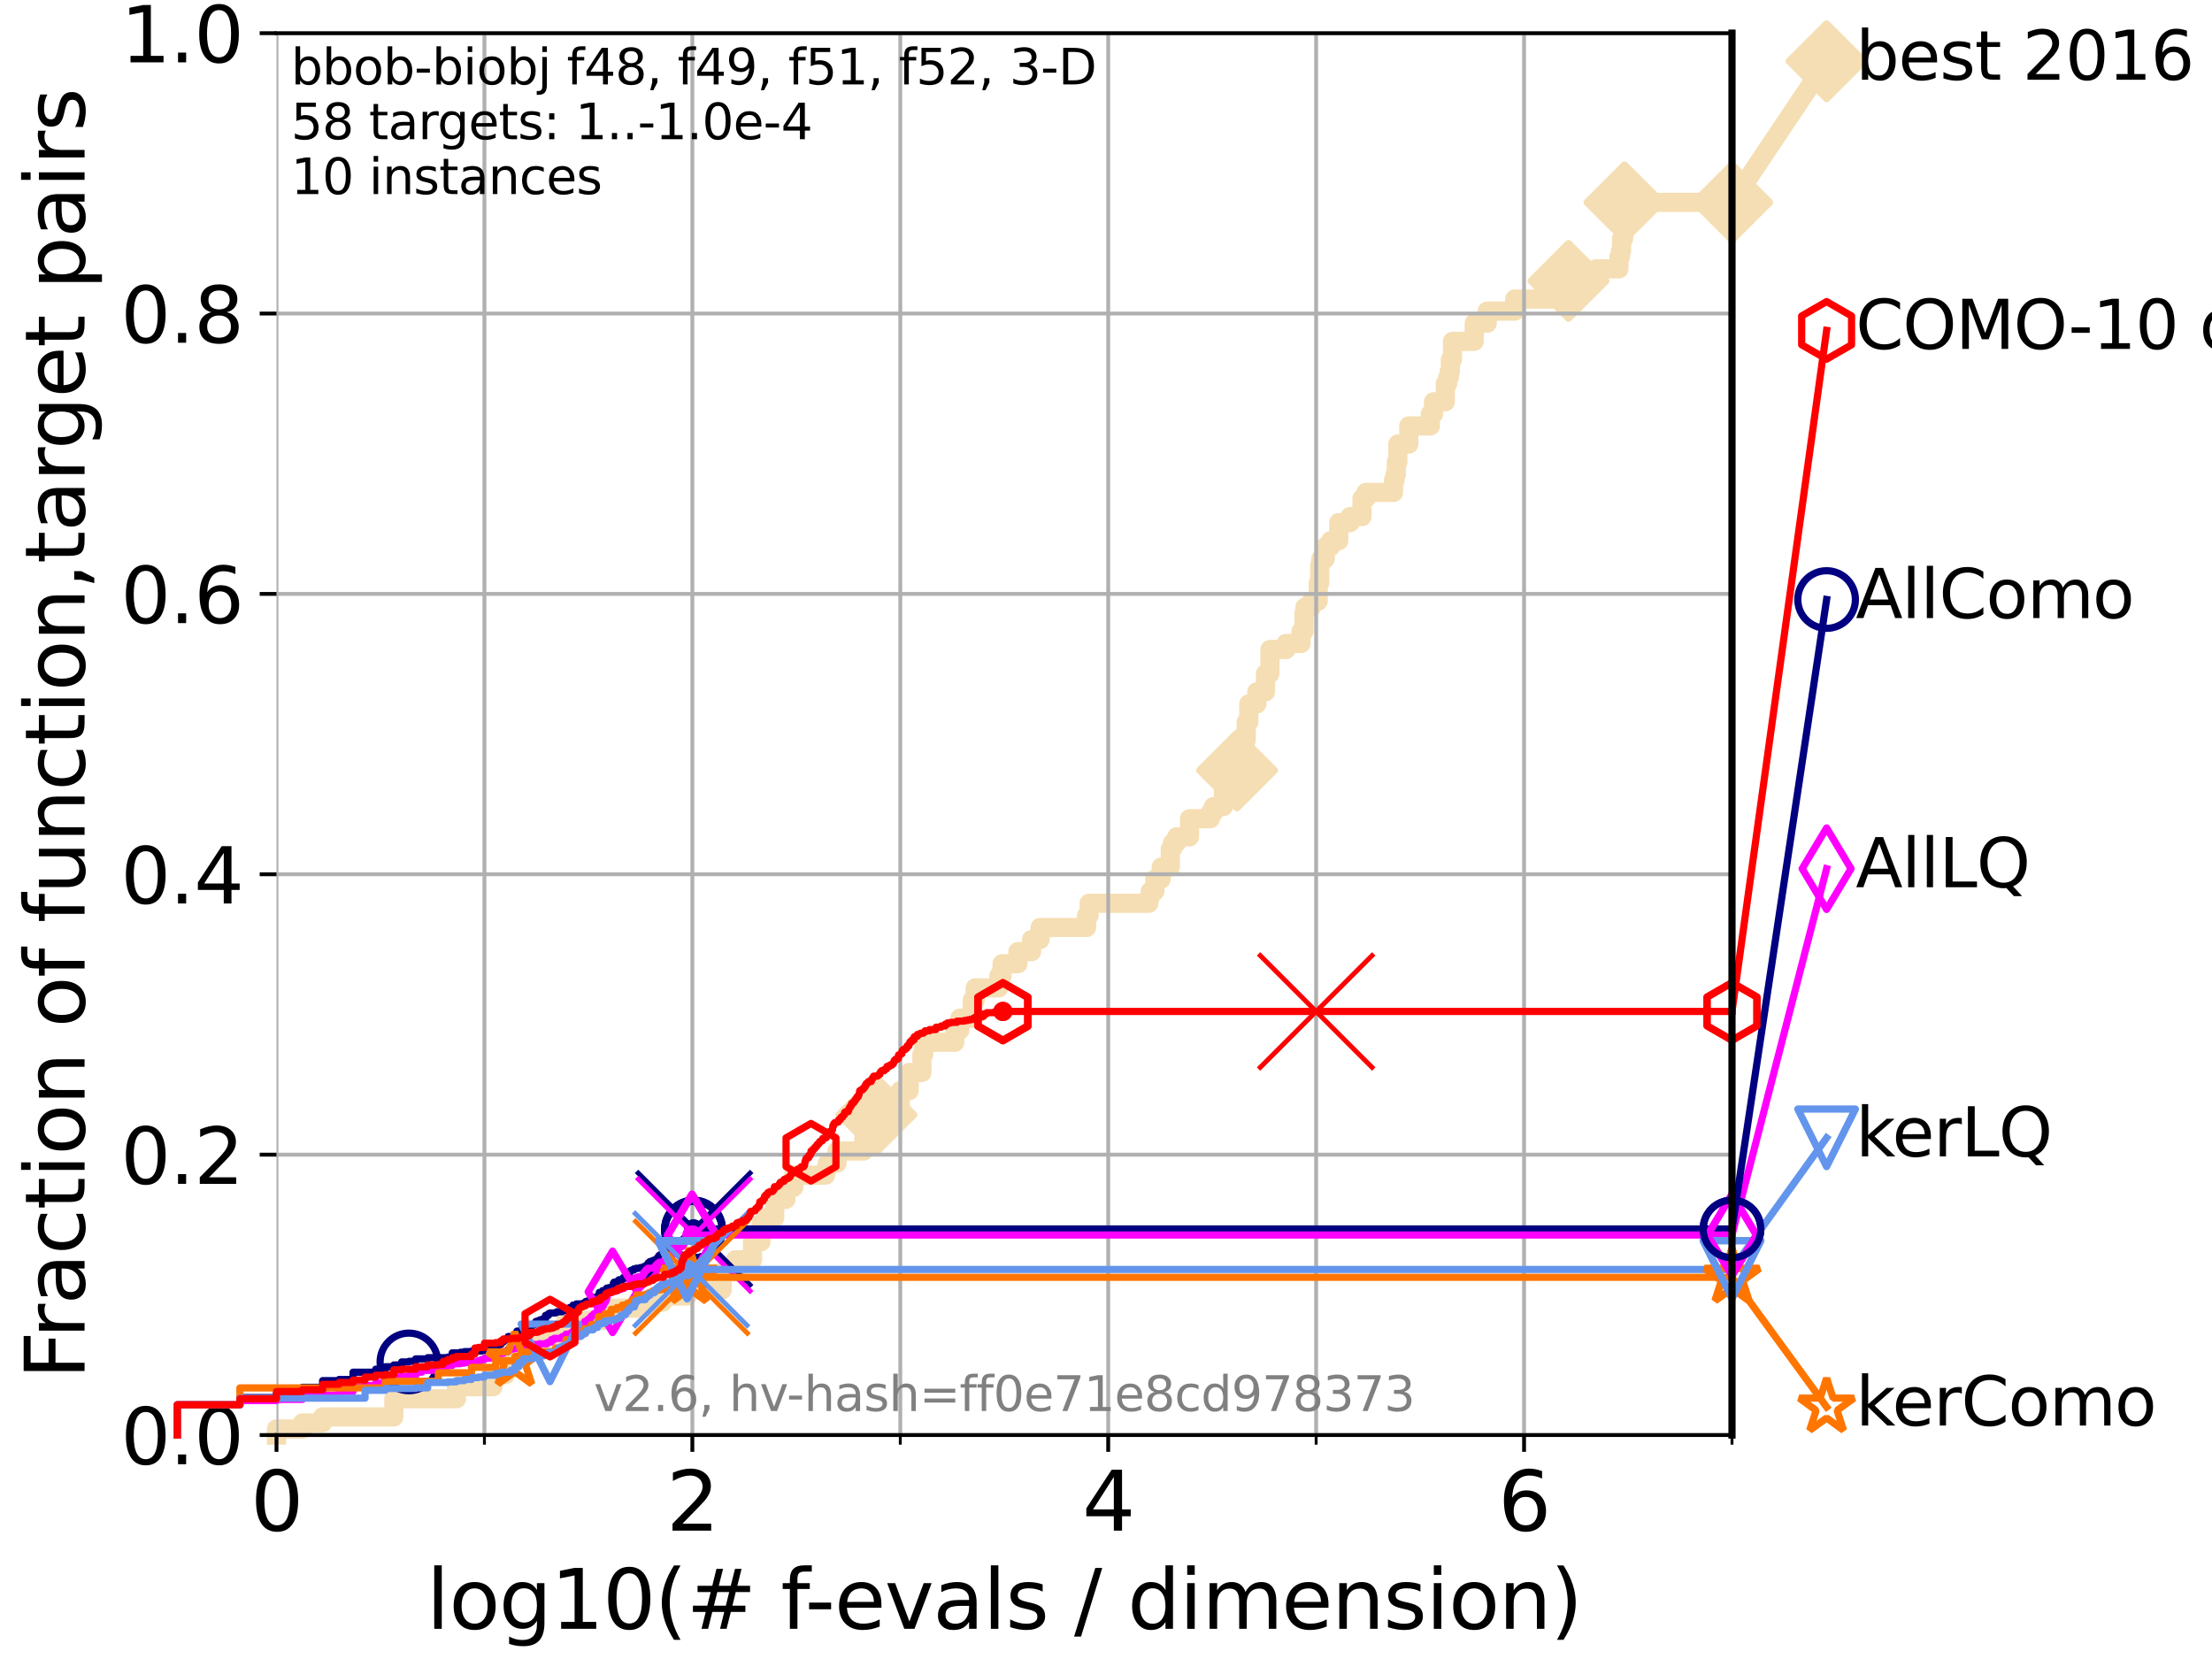 <?xml version="1.0" encoding="utf-8" standalone="no"?>
<!DOCTYPE svg PUBLIC "-//W3C//DTD SVG 1.1//EN"
  "http://www.w3.org/Graphics/SVG/1.1/DTD/svg11.dtd">
<svg xmlns:xlink="http://www.w3.org/1999/xlink" width="460.8pt" height="345.6pt" viewBox="0 0 460.8 345.6" xmlns="http://www.w3.org/2000/svg" version="1.1">
 <defs>
  <style type="text/css">*{stroke-linejoin: round; stroke-linecap: butt}</style>
 </defs>
 <g id="figure_1">
  <g id="patch_1">
   <path d="M 0 345.6 
L 460.8 345.6 
L 460.8 0 
L 0 0 
z
" style="fill: #ffffff"/>
  </g>
  <g id="axes_1">
   <g id="patch_2">
    <path d="M 57.6 298.944 
L 360.806 298.944 
L 360.806 6.912 
L 57.6 6.912 
z
" style="fill: #ffffff"/>
   </g>
   <g id="line2d_1">
    <path d="M 57.6 298.944 
L 57.6 297.685 
L 63.012 297.685 
L 63.012 296.426 
L 67.209 296.426 
L 67.209 295.168 
L 82.042 295.168 
L 82.042 291.391 
L 95.081 291.391 
L 95.081 288.874 
L 102.708 288.874 
L 102.708 286.356 
L 105.362 286.356 
L 105.362 283.839 
L 105.851 283.839 
L 105.851 281.321 
L 108.12 281.321 
L 108.12 278.804 
L 115.46 278.804 
L 115.46 277.545 
L 117.9 277.545 
L 117.9 275.028 
L 125.696 275.028 
L 125.696 272.51 
L 134.198 272.51 
L 134.198 271.251 
L 138.051 271.251 
L 138.051 269.993 
L 143.199 269.993 
L 143.199 268.734 
L 150.425 268.734 
L 150.425 264.958 
L 153.189 264.958 
L 153.189 262.44 
L 156.761 262.44 
L 156.761 258.664 
L 158.542 258.664 
L 158.542 254.887 
L 159.679 254.887 
L 159.679 253.629 
L 161.392 253.629 
L 161.392 249.852 
L 163.711 249.852 
L 163.711 247.335 
L 165.351 247.335 
L 165.351 244.817 
L 171.973 244.817 
L 171.973 243.559 
L 172.342 243.559 
L 172.342 242.3 
L 174.368 242.3 
L 174.368 239.782 
L 179.946 239.782 
L 179.946 237.265 
L 180.272 237.265 
L 180.272 234.747 
L 181.453 234.747 
L 181.453 232.23 
L 182.564 232.23 
L 182.564 230.971 
L 187.558 230.971 
L 187.558 227.195 
L 189.395 227.195 
L 189.395 223.418 
L 192.047 223.418 
L 192.047 219.642 
L 192.428 219.642 
L 192.428 217.125 
L 198.89 217.125 
L 198.89 214.607 
L 199.954 214.607 
L 199.954 212.09 
L 202.545 212.09 
L 202.545 208.313 
L 203.168 208.313 
L 203.168 205.796 
L 208.078 205.796 
L 208.078 203.278 
L 208.748 203.278 
L 208.748 200.761 
L 212.05 200.761 
L 212.05 198.243 
L 214.894 198.243 
L 214.894 195.726 
L 216.664 195.726 
L 216.664 193.208 
L 226.36 193.208 
L 226.36 190.691 
L 226.889 190.691 
L 226.889 188.173 
L 239.323 188.173 
L 239.323 186.914 
L 239.616 186.914 
L 239.616 185.656 
L 240.588 185.656 
L 240.588 183.138 
L 241.9 183.138 
L 241.9 180.621 
L 243.799 180.621 
L 243.799 176.844 
L 244.257 176.844 
L 244.257 175.586 
L 245.106 175.586 
L 245.106 174.327 
L 247.799 174.327 
L 247.799 170.551 
L 252.13 170.551 
L 252.13 169.292 
L 252.776 169.292 
L 252.776 168.033 
L 254.849 168.033 
L 254.849 164.257 
L 255.575 164.257 
L 255.575 160.481 
L 257.696 160.481 
L 257.696 159.222 
L 258.138 159.222 
L 258.138 157.963 
L 258.981 157.963 
L 258.981 154.187 
L 259.602 154.187 
L 259.602 150.41 
L 260.153 150.41 
L 260.153 146.634 
L 261.824 146.634 
L 261.824 144.117 
L 263.63 144.117 
L 263.63 140.34 
L 264.546 140.34 
L 264.55 135.305 
L 267.9 135.305 
L 267.9 134.047 
L 271.028 134.047 
L 271.028 131.529 
L 271.647 131.529 
L 271.647 127.753 
L 271.842 127.753 
L 271.842 126.494 
L 273.206 126.494 
L 273.206 125.235 
L 274.608 125.235 
L 274.608 121.459 
L 274.916 121.459 
L 274.916 117.683 
L 275.154 117.683 
L 275.154 116.424 
L 276.077 116.424 
L 276.077 113.906 
L 277.189 113.906 
L 277.189 112.648 
L 278.879 112.648 
L 278.879 108.871 
L 281.251 108.871 
L 281.251 107.613 
L 283.726 107.613 
L 283.726 103.836 
L 284.564 103.836 
L 284.564 102.578 
L 290.291 102.578 
L 290.291 100.06 
L 290.609 100.06 
L 290.609 98.801 
L 290.882 98.801 
L 290.882 96.284 
L 291.19 96.284 
L 291.19 92.508 
L 293.474 92.508 
L 293.474 88.731 
L 297.962 88.731 
L 297.962 86.214 
L 298.641 86.214 
L 298.641 83.696 
L 301.085 83.696 
L 301.085 79.92 
L 301.577 79.92 
L 301.577 78.661 
L 301.911 78.661 
L 301.911 77.402 
L 302.146 77.402 
L 302.146 74.885 
L 302.587 74.885 
L 302.587 71.109 
L 307.112 71.109 
L 307.112 67.332 
L 309.809 67.332 
L 309.809 64.815 
L 315.549 64.815 
L 315.549 62.297 
L 324.126 62.297 
L 324.126 59.78 
L 326.745 59.78 
L 326.745 58.521 
L 332.471 58.521 
L 332.471 56.004 
L 337.255 56.004 
L 337.255 53.486 
L 337.583 53.486 
L 337.583 52.227 
L 337.8 52.227 
L 337.8 49.71 
L 338.224 49.71 
L 338.224 45.934 
L 338.411 45.934 
L 338.411 42.157 
L 360.806 42.157 
L 360.806 42.157 
" style="fill: none; stroke: #f5deb3; stroke-width: 4; stroke-linecap: square"/>
   </g>
   <g id="line2d_2">
    <defs>
     <path id="m56054cace1" d="M -0 7.778 
L 7.778 0 
L 0 -7.778 
L -7.778 -0 
z
" style="stroke: #f5deb3; stroke-width: 1.5; stroke-linejoin: miter"/>
    </defs>
    <g>
     <use xlink:href="#m56054cace1" x="182.564" y="232.23" style="fill: #f5deb3; stroke: #f5deb3; stroke-width: 1.5; stroke-linejoin: miter"/>
     <use xlink:href="#m56054cace1" x="257.696" y="160.481" style="fill: #f5deb3; stroke: #f5deb3; stroke-width: 1.5; stroke-linejoin: miter"/>
     <use xlink:href="#m56054cace1" x="326.745" y="58.521" style="fill: #f5deb3; stroke: #f5deb3; stroke-width: 1.5; stroke-linejoin: miter"/>
     <use xlink:href="#m56054cace1" x="338.411" y="42.157" style="fill: #f5deb3; stroke: #f5deb3; stroke-width: 1.5; stroke-linejoin: miter"/>
     <use xlink:href="#m56054cace1" x="360.806" y="42.157" style="fill: #f5deb3; stroke: #f5deb3; stroke-width: 1.5; stroke-linejoin: miter"/>
    </g>
   </g>
   <g id="line2d_3">
    <path style="fill: none; stroke: #f5deb3; stroke-width: 4; stroke-linecap: square"/>
    <g/>
   </g>
   <g id="line2d_4">
    <path d="M 360.806 42.157 
L 380.515 12.753 
" style="fill: none; stroke: #f5deb3; stroke-width: 4; stroke-linecap: square"/>
    <g>
     <use xlink:href="#m56054cace1" x="360.806" y="42.157" style="fill: #f5deb3; stroke: #f5deb3; stroke-width: 1.5; stroke-linejoin: miter"/>
     <use xlink:href="#m56054cace1" x="380.515" y="12.753" style="fill: #f5deb3; stroke: #f5deb3; stroke-width: 1.5; stroke-linejoin: miter"/>
    </g>
   </g>
   <g id="matplotlib.axis_1">
    <g id="xtick_1">
     <g id="line2d_5">
      <path d="M 57.6 298.944 
L 57.6 6.912 
" clip-path="url(#p7f33026db5)" style="fill: none; stroke: #b0b0b0; stroke-width: 0.8; stroke-linecap: square"/>
     </g>
     <g id="line2d_6">
      <defs>
       <path id="ma82088dbd5" d="M 0 0 
L 0 3.5 
" style="stroke: #000000; stroke-width: 0.8"/>
      </defs>
      <g>
       <use xlink:href="#ma82088dbd5" x="57.6" y="298.944" style="stroke: #000000; stroke-width: 0.8"/>
      </g>
     </g>
     <g id="text_1">
      <!-- 0 -->
      <g transform="translate(52.192 318.861) scale(0.17 -0.17)">
       <defs>
        <path id="DejaVuSans-30" d="M 2034 4250 
Q 1547 4250 1301 3770 
Q 1056 3291 1056 2328 
Q 1056 1369 1301 889 
Q 1547 409 2034 409 
Q 2525 409 2770 889 
Q 3016 1369 3016 2328 
Q 3016 3291 2770 3770 
Q 2525 4250 2034 4250 
z
M 2034 4750 
Q 2819 4750 3233 4129 
Q 3647 3509 3647 2328 
Q 3647 1150 3233 529 
Q 2819 -91 2034 -91 
Q 1250 -91 836 529 
Q 422 1150 422 2328 
Q 422 3509 836 4129 
Q 1250 4750 2034 4750 
z
" transform="scale(0.016)"/>
       </defs>
       <use xlink:href="#DejaVuSans-30"/>
      </g>
     </g>
    </g>
    <g id="xtick_2">
     <g id="line2d_7">
      <path d="M 144.23 298.944 
L 144.23 6.912 
" clip-path="url(#p7f33026db5)" style="fill: none; stroke: #b0b0b0; stroke-width: 0.8; stroke-linecap: square"/>
     </g>
     <g id="line2d_8">
      <g>
       <use xlink:href="#ma82088dbd5" x="144.23" y="298.944" style="stroke: #000000; stroke-width: 0.8"/>
      </g>
     </g>
     <g id="text_2">
      <!-- 2 -->
      <g transform="translate(138.822 318.861) scale(0.17 -0.17)">
       <defs>
        <path id="DejaVuSans-32" d="M 1228 531 
L 3431 531 
L 3431 0 
L 469 0 
L 469 531 
Q 828 903 1448 1529 
Q 2069 2156 2228 2338 
Q 2531 2678 2651 2914 
Q 2772 3150 2772 3378 
Q 2772 3750 2511 3984 
Q 2250 4219 1831 4219 
Q 1534 4219 1204 4116 
Q 875 4013 500 3803 
L 500 4441 
Q 881 4594 1212 4672 
Q 1544 4750 1819 4750 
Q 2544 4750 2975 4387 
Q 3406 4025 3406 3419 
Q 3406 3131 3298 2873 
Q 3191 2616 2906 2266 
Q 2828 2175 2409 1742 
Q 1991 1309 1228 531 
z
" transform="scale(0.016)"/>
       </defs>
       <use xlink:href="#DejaVuSans-32"/>
      </g>
     </g>
    </g>
    <g id="xtick_3">
     <g id="line2d_9">
      <path d="M 230.861 298.944 
L 230.861 6.912 
" clip-path="url(#p7f33026db5)" style="fill: none; stroke: #b0b0b0; stroke-width: 0.8; stroke-linecap: square"/>
     </g>
     <g id="line2d_10">
      <g>
       <use xlink:href="#ma82088dbd5" x="230.861" y="298.944" style="stroke: #000000; stroke-width: 0.8"/>
      </g>
     </g>
     <g id="text_3">
      <!-- 4 -->
      <g transform="translate(225.453 318.861) scale(0.17 -0.17)">
       <defs>
        <path id="DejaVuSans-34" d="M 2419 4116 
L 825 1625 
L 2419 1625 
L 2419 4116 
z
M 2253 4666 
L 3047 4666 
L 3047 1625 
L 3713 1625 
L 3713 1100 
L 3047 1100 
L 3047 0 
L 2419 0 
L 2419 1100 
L 313 1100 
L 313 1709 
L 2253 4666 
z
" transform="scale(0.016)"/>
       </defs>
       <use xlink:href="#DejaVuSans-34"/>
      </g>
     </g>
    </g>
    <g id="xtick_4">
     <g id="line2d_11">
      <path d="M 317.491 298.944 
L 317.491 6.912 
" clip-path="url(#p7f33026db5)" style="fill: none; stroke: #b0b0b0; stroke-width: 0.8; stroke-linecap: square"/>
     </g>
     <g id="line2d_12">
      <g>
       <use xlink:href="#ma82088dbd5" x="317.491" y="298.944" style="stroke: #000000; stroke-width: 0.8"/>
      </g>
     </g>
     <g id="text_4">
      <!-- 6 -->
      <g transform="translate(312.083 318.861) scale(0.17 -0.17)">
       <defs>
        <path id="DejaVuSans-36" d="M 2113 2584 
Q 1688 2584 1439 2293 
Q 1191 2003 1191 1497 
Q 1191 994 1439 701 
Q 1688 409 2113 409 
Q 2538 409 2786 701 
Q 3034 994 3034 1497 
Q 3034 2003 2786 2293 
Q 2538 2584 2113 2584 
z
M 3366 4563 
L 3366 3988 
Q 3128 4100 2886 4159 
Q 2644 4219 2406 4219 
Q 1781 4219 1451 3797 
Q 1122 3375 1075 2522 
Q 1259 2794 1537 2939 
Q 1816 3084 2150 3084 
Q 2853 3084 3261 2657 
Q 3669 2231 3669 1497 
Q 3669 778 3244 343 
Q 2819 -91 2113 -91 
Q 1303 -91 875 529 
Q 447 1150 447 2328 
Q 447 3434 972 4092 
Q 1497 4750 2381 4750 
Q 2619 4750 2861 4703 
Q 3103 4656 3366 4563 
z
" transform="scale(0.016)"/>
       </defs>
       <use xlink:href="#DejaVuSans-36"/>
      </g>
     </g>
    </g>
    <g id="xtick_5">
     <g id="line2d_13">
      <path d="M 100.915 298.944 
L 100.915 6.912 
" clip-path="url(#p7f33026db5)" style="fill: none; stroke: #b0b0b0; stroke-width: 0.8; stroke-linecap: square"/>
     </g>
     <g id="line2d_14">
      <defs>
       <path id="md0f8affd1a" d="M 0 0 
L 0 2 
" style="stroke: #000000; stroke-width: 0.6"/>
      </defs>
      <g>
       <use xlink:href="#md0f8affd1a" x="100.915" y="298.944" style="stroke: #000000; stroke-width: 0.6"/>
      </g>
     </g>
    </g>
    <g id="xtick_6">
     <g id="line2d_15">
      <path d="M 187.546 298.944 
L 187.546 6.912 
" clip-path="url(#p7f33026db5)" style="fill: none; stroke: #b0b0b0; stroke-width: 0.8; stroke-linecap: square"/>
     </g>
     <g id="line2d_16">
      <g>
       <use xlink:href="#md0f8affd1a" x="187.546" y="298.944" style="stroke: #000000; stroke-width: 0.6"/>
      </g>
     </g>
    </g>
    <g id="xtick_7">
     <g id="line2d_17">
      <path d="M 274.176 298.944 
L 274.176 6.912 
" clip-path="url(#p7f33026db5)" style="fill: none; stroke: #b0b0b0; stroke-width: 0.8; stroke-linecap: square"/>
     </g>
     <g id="line2d_18">
      <g>
       <use xlink:href="#md0f8affd1a" x="274.176" y="298.944" style="stroke: #000000; stroke-width: 0.6"/>
      </g>
     </g>
    </g>
    <g id="xtick_8">
     <g id="line2d_19">
      <path d="M 360.806 298.944 
L 360.806 6.912 
" clip-path="url(#p7f33026db5)" style="fill: none; stroke: #b0b0b0; stroke-width: 0.8; stroke-linecap: square"/>
     </g>
     <g id="line2d_20">
      <g>
       <use xlink:href="#md0f8affd1a" x="360.806" y="298.944" style="stroke: #000000; stroke-width: 0.6"/>
      </g>
     </g>
    </g>
    <g id="text_5">
     <!-- log10(# f-evals / dimension) -->
     <g transform="translate(88.823 339.314) scale(0.17 -0.17)">
      <defs>
       <path id="DejaVuSans-6c" d="M 603 4863 
L 1178 4863 
L 1178 0 
L 603 0 
L 603 4863 
z
" transform="scale(0.016)"/>
       <path id="DejaVuSans-6f" d="M 1959 3097 
Q 1497 3097 1228 2736 
Q 959 2375 959 1747 
Q 959 1119 1226 758 
Q 1494 397 1959 397 
Q 2419 397 2687 759 
Q 2956 1122 2956 1747 
Q 2956 2369 2687 2733 
Q 2419 3097 1959 3097 
z
M 1959 3584 
Q 2709 3584 3137 3096 
Q 3566 2609 3566 1747 
Q 3566 888 3137 398 
Q 2709 -91 1959 -91 
Q 1206 -91 779 398 
Q 353 888 353 1747 
Q 353 2609 779 3096 
Q 1206 3584 1959 3584 
z
" transform="scale(0.016)"/>
       <path id="DejaVuSans-67" d="M 2906 1791 
Q 2906 2416 2648 2759 
Q 2391 3103 1925 3103 
Q 1463 3103 1205 2759 
Q 947 2416 947 1791 
Q 947 1169 1205 825 
Q 1463 481 1925 481 
Q 2391 481 2648 825 
Q 2906 1169 2906 1791 
z
M 3481 434 
Q 3481 -459 3084 -895 
Q 2688 -1331 1869 -1331 
Q 1566 -1331 1297 -1286 
Q 1028 -1241 775 -1147 
L 775 -588 
Q 1028 -725 1275 -790 
Q 1522 -856 1778 -856 
Q 2344 -856 2625 -561 
Q 2906 -266 2906 331 
L 2906 616 
Q 2728 306 2450 153 
Q 2172 0 1784 0 
Q 1141 0 747 490 
Q 353 981 353 1791 
Q 353 2603 747 3093 
Q 1141 3584 1784 3584 
Q 2172 3584 2450 3431 
Q 2728 3278 2906 2969 
L 2906 3500 
L 3481 3500 
L 3481 434 
z
" transform="scale(0.016)"/>
       <path id="DejaVuSans-31" d="M 794 531 
L 1825 531 
L 1825 4091 
L 703 3866 
L 703 4441 
L 1819 4666 
L 2450 4666 
L 2450 531 
L 3481 531 
L 3481 0 
L 794 0 
L 794 531 
z
" transform="scale(0.016)"/>
       <path id="DejaVuSans-28" d="M 1984 4856 
Q 1566 4138 1362 3434 
Q 1159 2731 1159 2009 
Q 1159 1288 1364 580 
Q 1569 -128 1984 -844 
L 1484 -844 
Q 1016 -109 783 600 
Q 550 1309 550 2009 
Q 550 2706 781 3412 
Q 1013 4119 1484 4856 
L 1984 4856 
z
" transform="scale(0.016)"/>
       <path id="DejaVuSans-23" d="M 3272 2816 
L 2363 2816 
L 2100 1772 
L 3016 1772 
L 3272 2816 
z
M 2803 4594 
L 2478 3297 
L 3391 3297 
L 3719 4594 
L 4219 4594 
L 3897 3297 
L 4872 3297 
L 4872 2816 
L 3775 2816 
L 3519 1772 
L 4513 1772 
L 4513 1294 
L 3397 1294 
L 3072 0 
L 2572 0 
L 2894 1294 
L 1978 1294 
L 1656 0 
L 1153 0 
L 1478 1294 
L 494 1294 
L 494 1772 
L 1594 1772 
L 1856 2816 
L 850 2816 
L 850 3297 
L 1978 3297 
L 2297 4594 
L 2803 4594 
z
" transform="scale(0.016)"/>
       <path id="DejaVuSans-20" transform="scale(0.016)"/>
       <path id="DejaVuSans-66" d="M 2375 4863 
L 2375 4384 
L 1825 4384 
Q 1516 4384 1395 4259 
Q 1275 4134 1275 3809 
L 1275 3500 
L 2222 3500 
L 2222 3053 
L 1275 3053 
L 1275 0 
L 697 0 
L 697 3053 
L 147 3053 
L 147 3500 
L 697 3500 
L 697 3744 
Q 697 4328 969 4595 
Q 1241 4863 1831 4863 
L 2375 4863 
z
" transform="scale(0.016)"/>
       <path id="DejaVuSans-2d" d="M 313 2009 
L 1997 2009 
L 1997 1497 
L 313 1497 
L 313 2009 
z
" transform="scale(0.016)"/>
       <path id="DejaVuSans-65" d="M 3597 1894 
L 3597 1613 
L 953 1613 
Q 991 1019 1311 708 
Q 1631 397 2203 397 
Q 2534 397 2845 478 
Q 3156 559 3463 722 
L 3463 178 
Q 3153 47 2828 -22 
Q 2503 -91 2169 -91 
Q 1331 -91 842 396 
Q 353 884 353 1716 
Q 353 2575 817 3079 
Q 1281 3584 2069 3584 
Q 2775 3584 3186 3129 
Q 3597 2675 3597 1894 
z
M 3022 2063 
Q 3016 2534 2758 2815 
Q 2500 3097 2075 3097 
Q 1594 3097 1305 2825 
Q 1016 2553 972 2059 
L 3022 2063 
z
" transform="scale(0.016)"/>
       <path id="DejaVuSans-76" d="M 191 3500 
L 800 3500 
L 1894 563 
L 2988 3500 
L 3597 3500 
L 2284 0 
L 1503 0 
L 191 3500 
z
" transform="scale(0.016)"/>
       <path id="DejaVuSans-61" d="M 2194 1759 
Q 1497 1759 1228 1600 
Q 959 1441 959 1056 
Q 959 750 1161 570 
Q 1363 391 1709 391 
Q 2188 391 2477 730 
Q 2766 1069 2766 1631 
L 2766 1759 
L 2194 1759 
z
M 3341 1997 
L 3341 0 
L 2766 0 
L 2766 531 
Q 2569 213 2275 61 
Q 1981 -91 1556 -91 
Q 1019 -91 701 211 
Q 384 513 384 1019 
Q 384 1609 779 1909 
Q 1175 2209 1959 2209 
L 2766 2209 
L 2766 2266 
Q 2766 2663 2505 2880 
Q 2244 3097 1772 3097 
Q 1472 3097 1187 3025 
Q 903 2953 641 2809 
L 641 3341 
Q 956 3463 1253 3523 
Q 1550 3584 1831 3584 
Q 2591 3584 2966 3190 
Q 3341 2797 3341 1997 
z
" transform="scale(0.016)"/>
       <path id="DejaVuSans-73" d="M 2834 3397 
L 2834 2853 
Q 2591 2978 2328 3040 
Q 2066 3103 1784 3103 
Q 1356 3103 1142 2972 
Q 928 2841 928 2578 
Q 928 2378 1081 2264 
Q 1234 2150 1697 2047 
L 1894 2003 
Q 2506 1872 2764 1633 
Q 3022 1394 3022 966 
Q 3022 478 2636 193 
Q 2250 -91 1575 -91 
Q 1294 -91 989 -36 
Q 684 19 347 128 
L 347 722 
Q 666 556 975 473 
Q 1284 391 1588 391 
Q 1994 391 2212 530 
Q 2431 669 2431 922 
Q 2431 1156 2273 1281 
Q 2116 1406 1581 1522 
L 1381 1569 
Q 847 1681 609 1914 
Q 372 2147 372 2553 
Q 372 3047 722 3315 
Q 1072 3584 1716 3584 
Q 2034 3584 2315 3537 
Q 2597 3491 2834 3397 
z
" transform="scale(0.016)"/>
       <path id="DejaVuSans-2f" d="M 1625 4666 
L 2156 4666 
L 531 -594 
L 0 -594 
L 1625 4666 
z
" transform="scale(0.016)"/>
       <path id="DejaVuSans-64" d="M 2906 2969 
L 2906 4863 
L 3481 4863 
L 3481 0 
L 2906 0 
L 2906 525 
Q 2725 213 2448 61 
Q 2172 -91 1784 -91 
Q 1150 -91 751 415 
Q 353 922 353 1747 
Q 353 2572 751 3078 
Q 1150 3584 1784 3584 
Q 2172 3584 2448 3432 
Q 2725 3281 2906 2969 
z
M 947 1747 
Q 947 1113 1208 752 
Q 1469 391 1925 391 
Q 2381 391 2643 752 
Q 2906 1113 2906 1747 
Q 2906 2381 2643 2742 
Q 2381 3103 1925 3103 
Q 1469 3103 1208 2742 
Q 947 2381 947 1747 
z
" transform="scale(0.016)"/>
       <path id="DejaVuSans-69" d="M 603 3500 
L 1178 3500 
L 1178 0 
L 603 0 
L 603 3500 
z
M 603 4863 
L 1178 4863 
L 1178 4134 
L 603 4134 
L 603 4863 
z
" transform="scale(0.016)"/>
       <path id="DejaVuSans-6d" d="M 3328 2828 
Q 3544 3216 3844 3400 
Q 4144 3584 4550 3584 
Q 5097 3584 5394 3201 
Q 5691 2819 5691 2113 
L 5691 0 
L 5113 0 
L 5113 2094 
Q 5113 2597 4934 2840 
Q 4756 3084 4391 3084 
Q 3944 3084 3684 2787 
Q 3425 2491 3425 1978 
L 3425 0 
L 2847 0 
L 2847 2094 
Q 2847 2600 2669 2842 
Q 2491 3084 2119 3084 
Q 1678 3084 1418 2786 
Q 1159 2488 1159 1978 
L 1159 0 
L 581 0 
L 581 3500 
L 1159 3500 
L 1159 2956 
Q 1356 3278 1631 3431 
Q 1906 3584 2284 3584 
Q 2666 3584 2933 3390 
Q 3200 3197 3328 2828 
z
" transform="scale(0.016)"/>
       <path id="DejaVuSans-6e" d="M 3513 2113 
L 3513 0 
L 2938 0 
L 2938 2094 
Q 2938 2591 2744 2837 
Q 2550 3084 2163 3084 
Q 1697 3084 1428 2787 
Q 1159 2491 1159 1978 
L 1159 0 
L 581 0 
L 581 3500 
L 1159 3500 
L 1159 2956 
Q 1366 3272 1645 3428 
Q 1925 3584 2291 3584 
Q 2894 3584 3203 3211 
Q 3513 2838 3513 2113 
z
" transform="scale(0.016)"/>
       <path id="DejaVuSans-29" d="M 513 4856 
L 1013 4856 
Q 1481 4119 1714 3412 
Q 1947 2706 1947 2009 
Q 1947 1309 1714 600 
Q 1481 -109 1013 -844 
L 513 -844 
Q 928 -128 1133 580 
Q 1338 1288 1338 2009 
Q 1338 2731 1133 3434 
Q 928 4138 513 4856 
z
" transform="scale(0.016)"/>
      </defs>
      <use xlink:href="#DejaVuSans-6c"/>
      <use xlink:href="#DejaVuSans-6f" x="27.783"/>
      <use xlink:href="#DejaVuSans-67" x="88.965"/>
      <use xlink:href="#DejaVuSans-31" x="152.441"/>
      <use xlink:href="#DejaVuSans-30" x="216.064"/>
      <use xlink:href="#DejaVuSans-28" x="279.688"/>
      <use xlink:href="#DejaVuSans-23" x="318.701"/>
      <use xlink:href="#DejaVuSans-20" x="402.49"/>
      <use xlink:href="#DejaVuSans-66" x="434.277"/>
      <use xlink:href="#DejaVuSans-2d" x="463.982"/>
      <use xlink:href="#DejaVuSans-65" x="500.066"/>
      <use xlink:href="#DejaVuSans-76" x="561.59"/>
      <use xlink:href="#DejaVuSans-61" x="620.77"/>
      <use xlink:href="#DejaVuSans-6c" x="682.049"/>
      <use xlink:href="#DejaVuSans-73" x="709.832"/>
      <use xlink:href="#DejaVuSans-20" x="761.932"/>
      <use xlink:href="#DejaVuSans-2f" x="793.719"/>
      <use xlink:href="#DejaVuSans-20" x="827.41"/>
      <use xlink:href="#DejaVuSans-64" x="859.197"/>
      <use xlink:href="#DejaVuSans-69" x="922.674"/>
      <use xlink:href="#DejaVuSans-6d" x="950.457"/>
      <use xlink:href="#DejaVuSans-65" x="1047.869"/>
      <use xlink:href="#DejaVuSans-6e" x="1109.393"/>
      <use xlink:href="#DejaVuSans-73" x="1172.771"/>
      <use xlink:href="#DejaVuSans-69" x="1224.871"/>
      <use xlink:href="#DejaVuSans-6f" x="1252.654"/>
      <use xlink:href="#DejaVuSans-6e" x="1313.836"/>
      <use xlink:href="#DejaVuSans-29" x="1377.215"/>
     </g>
    </g>
   </g>
   <g id="matplotlib.axis_2">
    <g id="ytick_1">
     <g id="line2d_21">
      <path d="M 57.6 298.944 
L 360.806 298.944 
" clip-path="url(#p7f33026db5)" style="fill: none; stroke: #b0b0b0; stroke-width: 0.8; stroke-linecap: square"/>
     </g>
     <g id="line2d_22">
      <defs>
       <path id="mcdcd81bb5f" d="M 0 0 
L -3.5 0 
" style="stroke: #000000; stroke-width: 0.8"/>
      </defs>
      <g>
       <use xlink:href="#mcdcd81bb5f" x="57.6" y="298.944" style="stroke: #000000; stroke-width: 0.8"/>
      </g>
     </g>
     <g id="text_6">
      <!-- 0.0 -->
      <g transform="translate(25.155 305.023) scale(0.16 -0.16)">
       <defs>
        <path id="DejaVuSans-2e" d="M 684 794 
L 1344 794 
L 1344 0 
L 684 0 
L 684 794 
z
" transform="scale(0.016)"/>
       </defs>
       <use xlink:href="#DejaVuSans-30"/>
       <use xlink:href="#DejaVuSans-2e" x="63.623"/>
       <use xlink:href="#DejaVuSans-30" x="95.41"/>
      </g>
     </g>
    </g>
    <g id="ytick_2">
     <g id="line2d_23">
      <path d="M 57.6 240.538 
L 360.806 240.538 
" clip-path="url(#p7f33026db5)" style="fill: none; stroke: #b0b0b0; stroke-width: 0.8; stroke-linecap: square"/>
     </g>
     <g id="line2d_24">
      <g>
       <use xlink:href="#mcdcd81bb5f" x="57.6" y="240.538" style="stroke: #000000; stroke-width: 0.8"/>
      </g>
     </g>
     <g id="text_7">
      <!-- 0.2 -->
      <g transform="translate(25.155 246.616) scale(0.16 -0.16)">
       <use xlink:href="#DejaVuSans-30"/>
       <use xlink:href="#DejaVuSans-2e" x="63.623"/>
       <use xlink:href="#DejaVuSans-32" x="95.41"/>
      </g>
     </g>
    </g>
    <g id="ytick_3">
     <g id="line2d_25">
      <path d="M 57.6 182.131 
L 360.806 182.131 
" clip-path="url(#p7f33026db5)" style="fill: none; stroke: #b0b0b0; stroke-width: 0.8; stroke-linecap: square"/>
     </g>
     <g id="line2d_26">
      <g>
       <use xlink:href="#mcdcd81bb5f" x="57.6" y="182.131" style="stroke: #000000; stroke-width: 0.8"/>
      </g>
     </g>
     <g id="text_8">
      <!-- 0.4 -->
      <g transform="translate(25.155 188.21) scale(0.16 -0.16)">
       <use xlink:href="#DejaVuSans-30"/>
       <use xlink:href="#DejaVuSans-2e" x="63.623"/>
       <use xlink:href="#DejaVuSans-34" x="95.41"/>
      </g>
     </g>
    </g>
    <g id="ytick_4">
     <g id="line2d_27">
      <path d="M 57.6 123.725 
L 360.806 123.725 
" clip-path="url(#p7f33026db5)" style="fill: none; stroke: #b0b0b0; stroke-width: 0.8; stroke-linecap: square"/>
     </g>
     <g id="line2d_28">
      <g>
       <use xlink:href="#mcdcd81bb5f" x="57.6" y="123.725" style="stroke: #000000; stroke-width: 0.8"/>
      </g>
     </g>
     <g id="text_9">
      <!-- 0.6 -->
      <g transform="translate(25.155 129.804) scale(0.16 -0.16)">
       <use xlink:href="#DejaVuSans-30"/>
       <use xlink:href="#DejaVuSans-2e" x="63.623"/>
       <use xlink:href="#DejaVuSans-36" x="95.41"/>
      </g>
     </g>
    </g>
    <g id="ytick_5">
     <g id="line2d_29">
      <path d="M 57.6 65.318 
L 360.806 65.318 
" clip-path="url(#p7f33026db5)" style="fill: none; stroke: #b0b0b0; stroke-width: 0.8; stroke-linecap: square"/>
     </g>
     <g id="line2d_30">
      <g>
       <use xlink:href="#mcdcd81bb5f" x="57.6" y="65.318" style="stroke: #000000; stroke-width: 0.8"/>
      </g>
     </g>
     <g id="text_10">
      <!-- 0.8 -->
      <g transform="translate(25.155 71.397) scale(0.16 -0.16)">
       <defs>
        <path id="DejaVuSans-38" d="M 2034 2216 
Q 1584 2216 1326 1975 
Q 1069 1734 1069 1313 
Q 1069 891 1326 650 
Q 1584 409 2034 409 
Q 2484 409 2743 651 
Q 3003 894 3003 1313 
Q 3003 1734 2745 1975 
Q 2488 2216 2034 2216 
z
M 1403 2484 
Q 997 2584 770 2862 
Q 544 3141 544 3541 
Q 544 4100 942 4425 
Q 1341 4750 2034 4750 
Q 2731 4750 3128 4425 
Q 3525 4100 3525 3541 
Q 3525 3141 3298 2862 
Q 3072 2584 2669 2484 
Q 3125 2378 3379 2068 
Q 3634 1759 3634 1313 
Q 3634 634 3220 271 
Q 2806 -91 2034 -91 
Q 1263 -91 848 271 
Q 434 634 434 1313 
Q 434 1759 690 2068 
Q 947 2378 1403 2484 
z
M 1172 3481 
Q 1172 3119 1398 2916 
Q 1625 2713 2034 2713 
Q 2441 2713 2670 2916 
Q 2900 3119 2900 3481 
Q 2900 3844 2670 4047 
Q 2441 4250 2034 4250 
Q 1625 4250 1398 4047 
Q 1172 3844 1172 3481 
z
" transform="scale(0.016)"/>
       </defs>
       <use xlink:href="#DejaVuSans-30"/>
       <use xlink:href="#DejaVuSans-2e" x="63.623"/>
       <use xlink:href="#DejaVuSans-38" x="95.41"/>
      </g>
     </g>
    </g>
    <g id="ytick_6">
     <g id="line2d_31">
      <path d="M 57.6 6.912 
L 360.806 6.912 
" clip-path="url(#p7f33026db5)" style="fill: none; stroke: #b0b0b0; stroke-width: 0.8; stroke-linecap: square"/>
     </g>
     <g id="line2d_32">
      <g>
       <use xlink:href="#mcdcd81bb5f" x="57.6" y="6.912" style="stroke: #000000; stroke-width: 0.8"/>
      </g>
     </g>
     <g id="text_11">
      <!-- 1.0 -->
      <g transform="translate(25.155 12.991) scale(0.16 -0.16)">
       <use xlink:href="#DejaVuSans-31"/>
       <use xlink:href="#DejaVuSans-2e" x="63.623"/>
       <use xlink:href="#DejaVuSans-30" x="95.41"/>
      </g>
     </g>
    </g>
    <g id="text_12">
     <!-- Fraction of function,target pairs -->
     <g transform="translate(17.62 287.313) rotate(-90) scale(0.17 -0.17)">
      <defs>
       <path id="DejaVuSans-46" d="M 628 4666 
L 3309 4666 
L 3309 4134 
L 1259 4134 
L 1259 2759 
L 3109 2759 
L 3109 2228 
L 1259 2228 
L 1259 0 
L 628 0 
L 628 4666 
z
" transform="scale(0.016)"/>
       <path id="DejaVuSans-72" d="M 2631 2963 
Q 2534 3019 2420 3045 
Q 2306 3072 2169 3072 
Q 1681 3072 1420 2755 
Q 1159 2438 1159 1844 
L 1159 0 
L 581 0 
L 581 3500 
L 1159 3500 
L 1159 2956 
Q 1341 3275 1631 3429 
Q 1922 3584 2338 3584 
Q 2397 3584 2469 3576 
Q 2541 3569 2628 3553 
L 2631 2963 
z
" transform="scale(0.016)"/>
       <path id="DejaVuSans-63" d="M 3122 3366 
L 3122 2828 
Q 2878 2963 2633 3030 
Q 2388 3097 2138 3097 
Q 1578 3097 1268 2742 
Q 959 2388 959 1747 
Q 959 1106 1268 751 
Q 1578 397 2138 397 
Q 2388 397 2633 464 
Q 2878 531 3122 666 
L 3122 134 
Q 2881 22 2623 -34 
Q 2366 -91 2075 -91 
Q 1284 -91 818 406 
Q 353 903 353 1747 
Q 353 2603 823 3093 
Q 1294 3584 2113 3584 
Q 2378 3584 2631 3529 
Q 2884 3475 3122 3366 
z
" transform="scale(0.016)"/>
       <path id="DejaVuSans-74" d="M 1172 4494 
L 1172 3500 
L 2356 3500 
L 2356 3053 
L 1172 3053 
L 1172 1153 
Q 1172 725 1289 603 
Q 1406 481 1766 481 
L 2356 481 
L 2356 0 
L 1766 0 
Q 1100 0 847 248 
Q 594 497 594 1153 
L 594 3053 
L 172 3053 
L 172 3500 
L 594 3500 
L 594 4494 
L 1172 4494 
z
" transform="scale(0.016)"/>
       <path id="DejaVuSans-75" d="M 544 1381 
L 544 3500 
L 1119 3500 
L 1119 1403 
Q 1119 906 1312 657 
Q 1506 409 1894 409 
Q 2359 409 2629 706 
Q 2900 1003 2900 1516 
L 2900 3500 
L 3475 3500 
L 3475 0 
L 2900 0 
L 2900 538 
Q 2691 219 2414 64 
Q 2138 -91 1772 -91 
Q 1169 -91 856 284 
Q 544 659 544 1381 
z
M 1991 3584 
L 1991 3584 
z
" transform="scale(0.016)"/>
       <path id="DejaVuSans-2c" d="M 750 794 
L 1409 794 
L 1409 256 
L 897 -744 
L 494 -744 
L 750 256 
L 750 794 
z
" transform="scale(0.016)"/>
       <path id="DejaVuSans-70" d="M 1159 525 
L 1159 -1331 
L 581 -1331 
L 581 3500 
L 1159 3500 
L 1159 2969 
Q 1341 3281 1617 3432 
Q 1894 3584 2278 3584 
Q 2916 3584 3314 3078 
Q 3713 2572 3713 1747 
Q 3713 922 3314 415 
Q 2916 -91 2278 -91 
Q 1894 -91 1617 61 
Q 1341 213 1159 525 
z
M 3116 1747 
Q 3116 2381 2855 2742 
Q 2594 3103 2138 3103 
Q 1681 3103 1420 2742 
Q 1159 2381 1159 1747 
Q 1159 1113 1420 752 
Q 1681 391 2138 391 
Q 2594 391 2855 752 
Q 3116 1113 3116 1747 
z
" transform="scale(0.016)"/>
      </defs>
      <use xlink:href="#DejaVuSans-46"/>
      <use xlink:href="#DejaVuSans-72" x="50.27"/>
      <use xlink:href="#DejaVuSans-61" x="91.383"/>
      <use xlink:href="#DejaVuSans-63" x="152.662"/>
      <use xlink:href="#DejaVuSans-74" x="207.643"/>
      <use xlink:href="#DejaVuSans-69" x="246.852"/>
      <use xlink:href="#DejaVuSans-6f" x="274.635"/>
      <use xlink:href="#DejaVuSans-6e" x="335.816"/>
      <use xlink:href="#DejaVuSans-20" x="399.195"/>
      <use xlink:href="#DejaVuSans-6f" x="430.982"/>
      <use xlink:href="#DejaVuSans-66" x="492.164"/>
      <use xlink:href="#DejaVuSans-20" x="527.369"/>
      <use xlink:href="#DejaVuSans-66" x="559.156"/>
      <use xlink:href="#DejaVuSans-75" x="594.361"/>
      <use xlink:href="#DejaVuSans-6e" x="657.74"/>
      <use xlink:href="#DejaVuSans-63" x="721.119"/>
      <use xlink:href="#DejaVuSans-74" x="776.1"/>
      <use xlink:href="#DejaVuSans-69" x="815.309"/>
      <use xlink:href="#DejaVuSans-6f" x="843.092"/>
      <use xlink:href="#DejaVuSans-6e" x="904.273"/>
      <use xlink:href="#DejaVuSans-2c" x="967.652"/>
      <use xlink:href="#DejaVuSans-74" x="999.439"/>
      <use xlink:href="#DejaVuSans-61" x="1038.648"/>
      <use xlink:href="#DejaVuSans-72" x="1099.928"/>
      <use xlink:href="#DejaVuSans-67" x="1139.291"/>
      <use xlink:href="#DejaVuSans-65" x="1202.768"/>
      <use xlink:href="#DejaVuSans-74" x="1264.291"/>
      <use xlink:href="#DejaVuSans-20" x="1303.5"/>
      <use xlink:href="#DejaVuSans-70" x="1335.287"/>
      <use xlink:href="#DejaVuSans-61" x="1398.764"/>
      <use xlink:href="#DejaVuSans-69" x="1460.043"/>
      <use xlink:href="#DejaVuSans-72" x="1487.826"/>
      <use xlink:href="#DejaVuSans-73" x="1528.939"/>
     </g>
    </g>
   </g>
   <g id="line2d_33">
    <defs>
     <path id="m625955f953" d="M 0 1.5 
C 0.398 1.5 0.779 1.342 1.061 1.061 
C 1.342 0.779 1.5 0.398 1.5 0 
C 1.5 -0.398 1.342 -0.779 1.061 -1.061 
C 0.779 -1.342 0.398 -1.5 0 -1.5 
C -0.398 -1.5 -0.779 -1.342 -1.061 -1.061 
C -1.342 -0.779 -1.5 -0.398 -1.5 0 
C -1.5 0.398 -1.342 0.779 -1.061 1.061 
C -0.779 1.342 -0.398 1.5 0 1.5 
z
" style="stroke: #f5deb3"/>
    </defs>
    <g>
     <use xlink:href="#m625955f953" x="338.411" y="42.157" style="fill: #f5deb3; stroke: #f5deb3"/>
     <use xlink:href="#m625955f953" x="338.411" y="42.157" style="fill: #f5deb3; stroke: #f5deb3"/>
    </g>
   </g>
   <g id="line2d_34">
    <defs>
     <path id="m5c2123eff8" d="M 0 1.5 
C 0.398 1.5 0.779 1.342 1.061 1.061 
C 1.342 0.779 1.5 0.398 1.5 0 
C 1.5 -0.398 1.342 -0.779 1.061 -1.061 
C 0.779 -1.342 0.398 -1.5 0 -1.5 
C -0.398 -1.5 -0.779 -1.342 -1.061 -1.061 
C -1.342 -0.779 -1.5 -0.398 -1.5 0 
C -1.5 0.398 -1.342 0.779 -1.061 1.061 
C -0.779 1.342 -0.398 1.5 0 1.5 
z
" style="stroke: #000080"/>
    </defs>
    <g>
     <use xlink:href="#m5c2123eff8" x="144.48" y="256.02" style="fill: #000080; stroke: #000080"/>
     <use xlink:href="#m5c2123eff8" x="144.48" y="256.02" style="fill: #000080; stroke: #000080"/>
    </g>
   </g>
   <g id="line2d_35">
    <path d="M 36.933 298.944 
L 36.933 292.65 
L 49.973 292.65 
L 49.973 291.14 
L 57.6 291.14 
L 57.6 290.259 
L 63.012 290.259 
L 63.012 289 
L 67.209 289 
L 67.209 287.615 
L 70.639 287.615 
L 70.639 287.363 
L 73.539 287.363 
L 73.539 285.853 
L 78.267 285.853 
L 78.267 285.224 
L 80.249 285.224 
L 80.249 284.72 
L 82.042 284.72 
L 82.042 284.342 
L 83.678 284.342 
L 83.678 283.713 
L 85.184 283.713 
L 85.184 283.587 
L 86.578 283.587 
L 86.578 283.084 
L 89.09 283.084 
L 89.09 282.832 
L 93.288 282.832 
L 93.288 282.706 
L 94.206 282.706 
L 94.206 281.825 
L 95.917 281.825 
L 95.917 281.699 
L 96.718 281.699 
L 96.718 281.573 
L 98.223 281.573 
L 98.223 281.447 
L 100.277 281.447 
L 100.277 281.321 
L 100.915 281.321 
L 100.915 281.196 
L 101.532 281.196 
L 101.532 280.818 
L 102.708 280.818 
L 102.708 280.692 
L 103.27 280.692 
L 103.27 280.44 
L 103.815 280.44 
L 103.815 280.063 
L 104.345 280.063 
L 104.345 279.559 
L 104.86 279.559 
L 104.86 279.181 
L 105.362 279.181 
L 105.362 279.056 
L 105.851 279.056 
L 105.851 278.426 
L 107.245 278.426 
L 107.245 277.923 
L 107.687 277.923 
L 107.687 277.293 
L 108.543 277.293 
L 108.543 277.042 
L 108.956 277.042 
L 108.956 276.916 
L 109.757 276.916 
L 109.757 276.79 
L 110.145 276.79 
L 110.145 276.286 
L 110.525 276.286 
L 110.525 276.16 
L 110.897 276.16 
L 110.897 276.035 
L 111.262 276.035 
L 111.262 275.783 
L 111.621 275.783 
L 111.621 275.279 
L 111.972 275.279 
L 111.972 275.153 
L 112.318 275.153 
L 112.318 275.028 
L 112.657 275.028 
L 112.657 274.902 
L 112.989 274.902 
L 112.989 274.776 
L 113.638 274.776 
L 113.638 274.021 
L 114.265 274.021 
L 114.265 273.643 
L 114.571 273.643 
L 114.571 273.517 
L 115.747 273.517 
L 115.747 273.391 
L 116.03 273.391 
L 116.03 273.265 
L 117.121 273.265 
L 117.121 273.014 
L 118.152 273.014 
L 118.152 272.636 
L 118.647 272.636 
L 118.647 272.384 
L 119.366 272.384 
L 119.366 271.881 
L 120.059 271.881 
L 120.059 271.629 
L 121.372 271.629 
L 121.372 271.503 
L 121.995 271.503 
L 121.995 271.125 
L 122.4 271.125 
L 122.4 271 
L 122.991 271 
L 122.991 270.622 
L 123.564 270.622 
L 123.564 270.37 
L 123.936 270.37 
L 123.936 270.244 
L 124.302 270.244 
L 124.302 270.118 
L 124.482 270.118 
L 124.482 269.993 
L 124.66 269.993 
L 124.66 269.867 
L 124.837 269.867 
L 124.837 269.237 
L 125.527 269.237 
L 125.527 268.86 
L 126.029 268.86 
L 126.029 268.734 
L 126.193 268.734 
L 126.193 268.608 
L 126.356 268.608 
L 126.356 268.356 
L 126.836 268.356 
L 126.836 268.23 
L 127.61 268.23 
L 127.61 268.104 
L 127.761 268.104 
L 127.761 267.349 
L 127.911 267.349 
L 127.911 267.097 
L 128.499 267.097 
L 128.499 266.972 
L 128.643 266.972 
L 128.643 266.846 
L 128.928 266.846 
L 128.928 266.594 
L 129.623 266.594 
L 129.623 266.468 
L 129.893 266.468 
L 129.893 266.09 
L 130.683 266.09 
L 130.683 265.587 
L 131.065 265.587 
L 131.065 264.958 
L 131.316 264.958 
L 131.316 264.706 
L 131.564 264.706 
L 131.564 264.58 
L 132.049 264.58 
L 132.049 264.328 
L 132.523 264.328 
L 132.523 264.202 
L 133.323 264.202 
L 133.323 264.076 
L 133.875 264.076 
L 133.875 263.951 
L 134.198 263.951 
L 134.198 263.825 
L 134.516 263.825 
L 134.621 263.573 
L 134.932 263.573 
L 135.034 263.069 
L 135.339 263.069 
L 135.339 262.818 
L 135.737 262.818 
L 135.737 262.692 
L 136.03 262.692 
L 136.03 262.566 
L 136.414 262.566 
L 136.414 262.44 
L 136.883 262.44 
L 136.883 262.062 
L 137.067 262.062 
L 137.159 261.811 
L 137.25 261.811 
L 137.25 261.559 
L 137.521 261.559 
L 137.61 261.307 
L 137.963 261.307 
L 138.051 260.929 
L 138.481 260.929 
L 138.481 260.426 
L 138.735 260.426 
L 138.735 260.3 
L 139.068 260.3 
L 139.15 259.797 
L 139.954 259.797 
L 139.954 259.545 
L 140.111 259.545 
L 140.111 259.419 
L 140.65 259.419 
L 140.65 259.041 
L 141.754 259.041 
L 141.754 258.915 
L 141.968 258.915 
L 141.968 258.79 
L 142.318 258.79 
L 142.387 258.034 
L 142.594 258.034 
L 142.594 257.908 
L 143.066 257.908 
L 143.133 257.531 
L 143.593 257.531 
L 143.657 257.279 
L 143.722 257.279 
L 143.786 257.027 
L 144.168 257.027 
L 144.168 256.398 
L 144.293 256.398 
L 144.293 256.272 
L 144.48 256.272 
L 144.48 256.02 
L 360.806 256.02 
L 360.806 256.02 
" style="fill: none; stroke: #000080; stroke-width: 1.5; stroke-linecap: square"/>
   </g>
   <g id="line2d_36">
    <defs>
     <path id="mdce4911b32" d="M 0 6 
C 1.591 6 3.117 5.368 4.243 4.243 
C 5.368 3.117 6 1.591 6 0 
C 6 -1.591 5.368 -3.117 4.243 -4.243 
C 3.117 -5.368 1.591 -6 0 -6 
C -1.591 -6 -3.117 -5.368 -4.243 -4.243 
C -5.368 -3.117 -6 -1.591 -6 0 
C -6 1.591 -5.368 3.117 -4.243 4.243 
C -3.117 5.368 -1.591 6 0 6 
z
" style="stroke: #000080; stroke-width: 1.5"/>
    </defs>
    <g>
     <use xlink:href="#mdce4911b32" x="85.184" y="283.713" style="fill-opacity: 0; stroke: #000080; stroke-width: 1.5"/>
     <use xlink:href="#mdce4911b32" x="144.48" y="256.272" style="fill-opacity: 0; stroke: #000080; stroke-width: 1.5"/>
     <use xlink:href="#mdce4911b32" x="144.48" y="256.272" style="fill-opacity: 0; stroke: #000080; stroke-width: 1.5"/>
     <use xlink:href="#mdce4911b32" x="144.48" y="256.02" style="fill-opacity: 0; stroke: #000080; stroke-width: 1.5"/>
     <use xlink:href="#mdce4911b32" x="144.48" y="256.02" style="fill-opacity: 0; stroke: #000080; stroke-width: 1.5"/>
     <use xlink:href="#mdce4911b32" x="360.806" y="256.02" style="fill-opacity: 0; stroke: #000080; stroke-width: 1.5"/>
    </g>
   </g>
   <g id="line2d_37">
    <path style="fill: none; stroke: #000080; stroke-width: 1.5; stroke-linecap: square"/>
    <g/>
   </g>
   <g id="line2d_38">
    <path d="M 144.603 256.02 
" clip-path="url(#p7f33026db5)" style="fill: none; stroke: #000080; stroke-width: 1.5; stroke-linecap: square"/>
    <defs>
     <path id="mbc6f3af894" d="M -12 12 
L 12 -12 
M -12 -12 
L 12 12 
" style="stroke: #000080"/>
    </defs>
    <g clip-path="url(#p7f33026db5)">
     <use xlink:href="#mbc6f3af894" x="144.603" y="256.02" style="fill: #000080; stroke: #000080"/>
    </g>
   </g>
   <g id="line2d_39">
    <defs>
     <path id="m5255d8b24f" d="M 0 1.5 
C 0.398 1.5 0.779 1.342 1.061 1.061 
C 1.342 0.779 1.5 0.398 1.5 0 
C 1.5 -0.398 1.342 -0.779 1.061 -1.061 
C 0.779 -1.342 0.398 -1.5 0 -1.5 
C -0.398 -1.5 -0.779 -1.342 -1.061 -1.061 
C -1.342 -0.779 -1.5 -0.398 -1.5 0 
C -1.5 0.398 -1.342 0.779 -1.061 1.061 
C -0.779 1.342 -0.398 1.5 0 1.5 
z
" style="stroke: #ff00ff"/>
    </defs>
    <g>
     <use xlink:href="#m5255d8b24f" x="144.168" y="257.279" style="fill: #ff00ff; stroke: #ff00ff"/>
     <use xlink:href="#m5255d8b24f" x="144.168" y="257.279" style="fill: #ff00ff; stroke: #ff00ff"/>
    </g>
   </g>
   <g id="line2d_40">
    <path d="M 36.933 298.944 
L 36.933 292.65 
L 49.973 292.65 
L 49.973 291.769 
L 57.6 291.769 
L 57.6 291.517 
L 63.012 291.517 
L 63.012 290.636 
L 70.639 290.636 
L 70.639 289.881 
L 73.539 289.881 
L 73.539 289 
L 76.051 289 
L 76.051 288.622 
L 78.267 288.622 
L 78.267 288.119 
L 80.249 288.119 
L 80.249 286.986 
L 82.042 286.986 
L 82.042 286.86 
L 83.678 286.86 
L 83.678 286.734 
L 85.184 286.734 
L 85.184 286.608 
L 86.578 286.608 
L 86.578 285.853 
L 87.876 285.853 
L 87.876 285.475 
L 90.231 285.475 
L 90.231 285.224 
L 91.306 285.224 
L 91.306 284.594 
L 93.288 284.594 
L 93.288 284.468 
L 94.206 284.468 
L 94.206 284.091 
L 95.917 284.091 
L 95.917 283.965 
L 96.718 283.965 
L 96.718 283.839 
L 97.485 283.839 
L 97.485 283.713 
L 99.617 283.713 
L 99.617 283.461 
L 100.277 283.461 
L 100.277 283.21 
L 100.915 283.21 
L 100.915 282.958 
L 102.129 282.958 
L 102.129 282.58 
L 102.708 282.58 
L 102.708 282.328 
L 103.27 282.328 
L 103.27 282.203 
L 103.815 282.203 
L 103.815 281.951 
L 104.86 281.951 
L 104.86 281.573 
L 105.851 281.573 
L 105.851 281.07 
L 106.791 281.07 
L 106.791 280.944 
L 107.687 280.944 
L 107.687 280.818 
L 108.543 280.818 
L 108.543 280.692 
L 109.757 280.692 
L 109.757 280.314 
L 110.145 280.314 
L 110.145 280.063 
L 112.318 280.063 
L 112.318 279.937 
L 113.954 279.937 
L 113.954 279.685 
L 114.265 279.685 
L 114.265 279.559 
L 114.872 279.559 
L 114.872 279.056 
L 115.46 279.056 
L 115.46 278.804 
L 116.854 278.804 
L 116.854 278.678 
L 117.121 278.678 
L 117.121 278.426 
L 117.9 278.426 
L 117.9 277.923 
L 118.89 277.923 
L 118.89 277.671 
L 119.366 277.671 
L 119.366 277.293 
L 120.284 277.293 
L 120.284 277.042 
L 120.507 277.042 
L 120.507 276.79 
L 120.944 276.79 
L 120.944 276.664 
L 121.159 276.664 
L 121.159 276.412 
L 121.372 276.412 
L 121.372 275.909 
L 121.79 275.909 
L 121.79 275.279 
L 122.199 275.279 
L 122.199 275.153 
L 122.4 275.153 
L 122.4 274.902 
L 122.599 274.902 
L 122.599 274.776 
L 122.796 274.776 
L 122.796 274.65 
L 122.991 274.65 
L 122.991 274.398 
L 123.184 274.398 
L 123.184 274.146 
L 123.375 274.146 
L 123.375 274.021 
L 123.564 274.021 
L 123.564 273.895 
L 123.751 273.895 
L 123.751 273.643 
L 124.12 273.643 
L 124.12 273.517 
L 124.302 273.517 
L 124.302 273.265 
L 124.482 273.265 
L 124.482 273.014 
L 124.66 273.014 
L 124.66 272.888 
L 124.837 272.888 
L 124.837 272.636 
L 125.012 272.636 
L 125.012 272.51 
L 125.185 272.51 
L 125.185 272.258 
L 125.527 272.258 
L 125.527 272.007 
L 125.696 272.007 
L 125.696 271.503 
L 125.863 271.503 
L 125.863 271.377 
L 126.029 271.377 
L 126.029 271.125 
L 126.193 271.125 
L 126.193 270.748 
L 126.356 270.748 
L 126.356 270.118 
L 126.517 270.118 
L 126.517 269.363 
L 126.994 269.363 
L 126.994 269.237 
L 127.458 269.237 
L 127.458 269.111 
L 127.61 269.111 
L 127.61 268.986 
L 128.354 268.986 
L 128.354 268.734 
L 128.928 268.734 
L 128.928 268.608 
L 129.348 268.608 
L 129.348 268.482 
L 129.486 268.482 
L 129.486 268.356 
L 130.027 268.356 
L 130.027 268.23 
L 130.16 268.23 
L 130.16 268.104 
L 130.292 268.104 
L 130.292 267.979 
L 130.939 267.979 
L 130.939 267.853 
L 131.065 267.853 
L 131.065 267.601 
L 131.564 267.601 
L 131.564 267.475 
L 131.929 267.475 
L 131.929 266.846 
L 132.049 266.846 
L 132.049 266.342 
L 132.287 266.342 
L 132.287 266.216 
L 132.523 266.216 
L 132.523 266.09 
L 132.984 266.09 
L 132.984 265.965 
L 133.766 265.965 
L 133.766 265.713 
L 133.983 265.713 
L 134.091 265.083 
L 134.305 265.083 
L 134.411 264.832 
L 134.516 264.832 
L 134.516 264.58 
L 134.829 264.58 
L 134.932 264.202 
L 136.414 264.202 
L 136.414 264.076 
L 136.603 264.076 
L 136.603 263.573 
L 136.883 263.573 
L 136.975 263.195 
L 137.341 263.195 
L 137.341 262.944 
L 138.31 262.944 
L 138.31 262.566 
L 138.651 262.566 
L 138.735 262.314 
L 138.819 262.314 
L 138.819 262.062 
L 139.15 262.062 
L 139.232 261.685 
L 139.717 261.685 
L 139.717 261.433 
L 140.111 261.433 
L 140.111 261.181 
L 140.497 261.181 
L 140.574 260.804 
L 140.65 260.804 
L 140.725 260.552 
L 140.951 260.552 
L 140.951 260.174 
L 141.099 260.174 
L 141.173 259.797 
L 141.611 259.797 
L 141.611 259.671 
L 142.109 259.671 
L 142.109 259.419 
L 142.387 259.419 
L 142.456 258.915 
L 142.525 258.915 
L 142.525 258.79 
L 142.73 258.79 
L 142.73 258.664 
L 142.865 258.664 
L 142.865 258.412 
L 143.265 258.412 
L 143.265 258.16 
L 143.397 258.16 
L 143.397 257.657 
L 143.657 257.657 
L 143.657 257.405 
L 144.168 257.405 
L 144.168 257.279 
L 360.806 257.279 
L 360.806 257.279 
" style="fill: none; stroke: #ff00ff; stroke-width: 1.5; stroke-linecap: square"/>
   </g>
   <g id="line2d_41">
    <defs>
     <path id="mcdf7fc53de" d="M -0 8.485 
L 5.091 0 
L 0 -8.485 
L -5.091 -0 
z
" style="stroke: #ff00ff; stroke-width: 1.5; stroke-linejoin: miter"/>
    </defs>
    <g>
     <use xlink:href="#mcdf7fc53de" x="127.61" y="269.111" style="fill-opacity: 0; stroke: #ff00ff; stroke-width: 1.5; stroke-linejoin: miter"/>
     <use xlink:href="#mcdf7fc53de" x="144.168" y="257.405" style="fill-opacity: 0; stroke: #ff00ff; stroke-width: 1.5; stroke-linejoin: miter"/>
     <use xlink:href="#mcdf7fc53de" x="144.168" y="257.279" style="fill-opacity: 0; stroke: #ff00ff; stroke-width: 1.5; stroke-linejoin: miter"/>
     <use xlink:href="#mcdf7fc53de" x="144.168" y="257.279" style="fill-opacity: 0; stroke: #ff00ff; stroke-width: 1.5; stroke-linejoin: miter"/>
     <use xlink:href="#mcdf7fc53de" x="144.168" y="257.279" style="fill-opacity: 0; stroke: #ff00ff; stroke-width: 1.5; stroke-linejoin: miter"/>
     <use xlink:href="#mcdf7fc53de" x="360.806" y="257.279" style="fill-opacity: 0; stroke: #ff00ff; stroke-width: 1.5; stroke-linejoin: miter"/>
    </g>
   </g>
   <g id="line2d_42">
    <path style="fill: none; stroke: #ff00ff; stroke-width: 1.5; stroke-linecap: square"/>
    <g/>
   </g>
   <g id="line2d_43">
    <path d="M 144.603 257.279 
" clip-path="url(#p7f33026db5)" style="fill: none; stroke: #ff00ff; stroke-width: 1.5; stroke-linecap: square"/>
    <defs>
     <path id="m257c943822" d="M -12 12 
L 12 -12 
M -12 -12 
L 12 12 
" style="stroke: #ff00ff"/>
    </defs>
    <g clip-path="url(#p7f33026db5)">
     <use xlink:href="#m257c943822" x="144.603" y="257.279" style="fill: #ff00ff; stroke: #ff00ff"/>
    </g>
   </g>
   <g id="line2d_44">
    <defs>
     <path id="meee21c926e" d="M 0 1.5 
C 0.398 1.5 0.779 1.342 1.061 1.061 
C 1.342 0.779 1.5 0.398 1.5 0 
C 1.5 -0.398 1.342 -0.779 1.061 -1.061 
C 0.779 -1.342 0.398 -1.5 0 -1.5 
C -0.398 -1.5 -0.779 -1.342 -1.061 -1.061 
C -1.342 -0.779 -1.5 -0.398 -1.5 0 
C -1.5 0.398 -1.342 0.779 -1.061 1.061 
C -0.779 1.342 -0.398 1.5 0 1.5 
z
" style="stroke: #ff7500"/>
    </defs>
    <g>
     <use xlink:href="#meee21c926e" x="143.593" y="266.09" style="fill: #ff7500; stroke: #ff7500"/>
     <use xlink:href="#meee21c926e" x="143.593" y="266.09" style="fill: #ff7500; stroke: #ff7500"/>
    </g>
   </g>
   <g id="line2d_45">
    <path d="M 36.933 298.944 
L 36.933 292.65 
L 49.973 292.65 
L 49.973 289.126 
L 80.249 289.126 
L 80.249 287.741 
L 91.306 287.741 
L 91.306 285.979 
L 98.223 285.979 
L 98.223 284.846 
L 103.27 284.846 
L 103.27 283.461 
L 107.245 283.461 
L 107.245 282.58 
L 110.525 282.58 
L 110.525 282.328 
L 113.317 282.328 
L 113.317 281.573 
L 115.747 281.573 
L 115.747 280.818 
L 117.9 280.818 
L 117.9 279.056 
L 119.831 279.056 
L 119.831 277.923 
L 121.582 277.923 
L 121.582 276.79 
L 123.184 276.79 
L 123.184 275.909 
L 124.66 275.909 
L 124.66 274.272 
L 126.029 274.272 
L 126.029 273.643 
L 127.304 273.643 
L 127.304 272.762 
L 128.499 272.762 
L 128.499 272.384 
L 129.623 272.384 
L 129.623 271.881 
L 130.683 271.881 
L 130.683 271.503 
L 131.686 271.503 
L 131.686 270.748 
L 132.639 270.748 
L 132.639 269.741 
L 134.411 269.741 
L 134.411 269.615 
L 135.238 269.615 
L 135.238 269.237 
L 136.03 269.237 
L 136.03 268.86 
L 136.79 268.86 
L 136.79 268.734 
L 137.521 268.734 
L 137.521 268.608 
L 138.902 268.608 
L 138.902 268.356 
L 139.556 268.356 
L 139.556 267.979 
L 140.189 267.979 
L 140.189 267.475 
L 140.801 267.475 
L 140.801 267.223 
L 141.393 267.223 
L 141.393 266.468 
L 141.968 266.468 
L 141.968 266.342 
L 142.525 266.342 
L 142.525 266.216 
L 143.593 266.216 
L 143.593 266.09 
L 360.806 266.09 
" style="fill: none; stroke: #ff7500; stroke-width: 1.5; stroke-linecap: square"/>
   </g>
   <g id="line2d_46">
    <defs>
     <path id="m896aa31be6" d="M 0 -6 
L -1.347 -1.854 
L -5.706 -1.854 
L -2.18 0.708 
L -3.527 4.854 
L -0 2.292 
L 3.527 4.854 
L 2.18 0.708 
L 5.706 -1.854 
L 1.347 -1.854 
z
" style="stroke: #ff7500; stroke-width: 1.5; stroke-linejoin: bevel"/>
    </defs>
    <g>
     <use xlink:href="#m896aa31be6" x="107.245" y="283.461" style="fill-opacity: 0; stroke: #ff7500; stroke-width: 1.5; stroke-linejoin: bevel"/>
     <use xlink:href="#m896aa31be6" x="143.593" y="266.216" style="fill-opacity: 0; stroke: #ff7500; stroke-width: 1.5; stroke-linejoin: bevel"/>
     <use xlink:href="#m896aa31be6" x="143.593" y="266.09" style="fill-opacity: 0; stroke: #ff7500; stroke-width: 1.5; stroke-linejoin: bevel"/>
     <use xlink:href="#m896aa31be6" x="143.593" y="266.09" style="fill-opacity: 0; stroke: #ff7500; stroke-width: 1.5; stroke-linejoin: bevel"/>
     <use xlink:href="#m896aa31be6" x="143.593" y="266.09" style="fill-opacity: 0; stroke: #ff7500; stroke-width: 1.5; stroke-linejoin: bevel"/>
     <use xlink:href="#m896aa31be6" x="360.806" y="266.09" style="fill-opacity: 0; stroke: #ff7500; stroke-width: 1.5; stroke-linejoin: bevel"/>
    </g>
   </g>
   <g id="line2d_47">
    <path style="fill: none; stroke: #ff7500; stroke-width: 1.5; stroke-linecap: square"/>
    <g/>
   </g>
   <g id="line2d_48">
    <path d="M 144.041 266.09 
" clip-path="url(#p7f33026db5)" style="fill: none; stroke: #ff7500; stroke-width: 1.5; stroke-linecap: square"/>
    <defs>
     <path id="me8503bfaa3" d="M -12 12 
L 12 -12 
M -12 -12 
L 12 12 
" style="stroke: #ff7500"/>
    </defs>
    <g clip-path="url(#p7f33026db5)">
     <use xlink:href="#me8503bfaa3" x="144.041" y="266.09" style="fill: #ff7500; stroke: #ff7500"/>
    </g>
   </g>
   <g id="line2d_49">
    <defs>
     <path id="m6d51ecbf71" d="M 0 1.5 
C 0.398 1.5 0.779 1.342 1.061 1.061 
C 1.342 0.779 1.5 0.398 1.5 0 
C 1.5 -0.398 1.342 -0.779 1.061 -1.061 
C 0.779 -1.342 0.398 -1.5 0 -1.5 
C -0.398 -1.5 -0.779 -1.342 -1.061 -1.061 
C -1.342 -0.779 -1.5 -0.398 -1.5 0 
C -1.5 0.398 -1.342 0.779 -1.061 1.061 
C -0.779 1.342 -0.398 1.5 0 1.5 
z
" style="stroke: #6495ed"/>
    </defs>
    <g>
     <use xlink:href="#m6d51ecbf71" x="143.133" y="264.454" style="fill: #6495ed; stroke: #6495ed"/>
     <use xlink:href="#m6d51ecbf71" x="143.133" y="264.454" style="fill: #6495ed; stroke: #6495ed"/>
    </g>
   </g>
   <g id="line2d_50">
    <path d="M 36.933 298.944 
L 36.933 292.65 
L 49.973 292.65 
L 49.973 291.266 
L 76.051 291.266 
L 76.051 289.629 
L 80.249 289.629 
L 80.249 289.252 
L 86.578 289.252 
L 86.578 289.126 
L 89.09 289.126 
L 89.09 287.993 
L 93.288 287.993 
L 93.288 287.867 
L 95.081 287.867 
L 95.081 287.615 
L 96.718 287.615 
L 96.718 287.363 
L 98.223 287.363 
L 98.223 286.986 
L 99.617 286.986 
L 99.617 286.86 
L 100.915 286.86 
L 100.915 286.482 
L 103.27 286.482 
L 103.27 286.105 
L 104.345 286.105 
L 104.345 285.853 
L 106.327 285.853 
L 106.327 285.475 
L 107.245 285.475 
L 107.245 284.72 
L 108.12 284.72 
L 108.12 283.839 
L 108.956 283.839 
L 108.956 283.084 
L 110.525 283.084 
L 110.525 282.958 
L 111.262 282.958 
L 111.262 282.706 
L 111.972 282.706 
L 111.972 282.454 
L 113.317 282.454 
L 113.317 282.203 
L 113.954 282.203 
L 113.954 281.825 
L 114.571 281.825 
L 114.571 281.699 
L 115.747 281.699 
L 115.747 281.573 
L 116.309 281.573 
L 116.309 280.818 
L 116.854 280.818 
L 116.854 280.566 
L 117.384 280.566 
L 117.384 280.314 
L 117.9 280.314 
L 117.9 280.063 
L 118.401 280.063 
L 118.401 279.937 
L 118.89 279.937 
L 118.89 279.559 
L 119.129 279.559 
L 119.129 279.307 
L 119.366 279.307 
L 119.366 278.804 
L 119.831 278.804 
L 119.831 278.426 
L 120.944 278.426 
L 120.944 278.3 
L 121.159 278.3 
L 121.159 277.923 
L 121.582 277.923 
L 121.582 277.797 
L 121.995 277.797 
L 121.995 277.419 
L 122.199 277.419 
L 122.199 277.167 
L 122.4 277.167 
L 122.4 277.042 
L 123.564 277.042 
L 123.564 276.664 
L 123.936 276.664 
L 123.936 276.538 
L 124.482 276.538 
L 124.482 276.035 
L 124.66 276.035 
L 124.66 275.783 
L 125.357 275.783 
L 125.357 275.657 
L 126.029 275.657 
L 126.029 275.153 
L 126.994 275.153 
L 126.994 275.028 
L 127.911 275.028 
L 127.911 274.902 
L 128.208 274.902 
L 128.208 274.776 
L 128.499 274.776 
L 128.499 274.65 
L 128.786 274.65 
L 128.786 274.524 
L 129.348 274.524 
L 129.348 274.021 
L 129.623 274.021 
L 129.623 273.895 
L 130.292 273.895 
L 130.292 273.643 
L 130.423 273.643 
L 130.423 273.265 
L 130.683 273.265 
L 130.683 273.139 
L 130.939 273.139 
L 130.939 272.888 
L 131.065 272.888 
L 131.065 272.636 
L 131.191 272.636 
L 131.191 272.51 
L 131.316 272.51 
L 131.316 272.384 
L 131.564 272.384 
L 131.564 272.258 
L 132.169 272.258 
L 132.169 271.629 
L 132.405 271.629 
L 132.405 271 
L 132.87 271 
L 132.87 270.874 
L 133.098 270.874 
L 133.098 270.748 
L 134.411 270.748 
L 134.411 270.37 
L 134.621 270.37 
L 134.621 270.244 
L 134.829 270.244 
L 134.932 269.867 
L 135.339 269.867 
L 135.339 269.363 
L 136.127 269.363 
L 136.127 269.237 
L 136.414 269.237 
L 136.414 268.734 
L 136.697 268.734 
L 136.79 268.356 
L 137.25 268.356 
L 137.25 267.979 
L 137.788 267.979 
L 137.788 267.601 
L 138.566 267.601 
L 138.566 267.223 
L 139.717 267.223 
L 139.717 267.097 
L 139.954 267.097 
L 139.954 266.846 
L 140.111 266.846 
L 140.111 266.342 
L 140.266 266.342 
L 140.266 266.216 
L 140.65 266.216 
L 140.65 265.839 
L 141.025 265.839 
L 141.025 265.713 
L 141.173 265.713 
L 141.247 265.461 
L 141.538 265.461 
L 141.538 265.335 
L 142.109 265.335 
L 142.109 264.958 
L 142.798 264.958 
L 142.798 264.832 
L 143 264.832 
L 143 264.58 
L 143.133 264.58 
L 143.133 264.454 
L 360.806 264.454 
L 360.806 264.454 
" style="fill: none; stroke: #6495ed; stroke-width: 1.5; stroke-linecap: square"/>
   </g>
   <g id="line2d_51">
    <defs>
     <path id="md812893ec0" d="M -0 6 
L 6 -6 
L -6 -6 
z
" style="stroke: #6495ed; stroke-width: 1.5; stroke-linejoin: miter"/>
    </defs>
    <g>
     <use xlink:href="#md812893ec0" x="114.571" y="281.825" style="fill-opacity: 0; stroke: #6495ed; stroke-width: 1.5; stroke-linejoin: miter"/>
     <use xlink:href="#md812893ec0" x="143.133" y="264.58" style="fill-opacity: 0; stroke: #6495ed; stroke-width: 1.5; stroke-linejoin: miter"/>
     <use xlink:href="#md812893ec0" x="143.133" y="264.454" style="fill-opacity: 0; stroke: #6495ed; stroke-width: 1.5; stroke-linejoin: miter"/>
     <use xlink:href="#md812893ec0" x="143.133" y="264.454" style="fill-opacity: 0; stroke: #6495ed; stroke-width: 1.5; stroke-linejoin: miter"/>
     <use xlink:href="#md812893ec0" x="143.133" y="264.454" style="fill-opacity: 0; stroke: #6495ed; stroke-width: 1.5; stroke-linejoin: miter"/>
     <use xlink:href="#md812893ec0" x="360.806" y="264.454" style="fill-opacity: 0; stroke: #6495ed; stroke-width: 1.5; stroke-linejoin: miter"/>
    </g>
   </g>
   <g id="line2d_52">
    <path style="fill: none; stroke: #6495ed; stroke-width: 1.5; stroke-linecap: square"/>
    <g/>
   </g>
   <g id="line2d_53">
    <path d="M 143.978 264.454 
" clip-path="url(#p7f33026db5)" style="fill: none; stroke: #6495ed; stroke-width: 1.5; stroke-linecap: square"/>
    <defs>
     <path id="m5a0136ddc5" d="M -12 12 
L 12 -12 
M -12 -12 
L 12 12 
" style="stroke: #6495ed"/>
    </defs>
    <g clip-path="url(#p7f33026db5)">
     <use xlink:href="#m5a0136ddc5" x="143.978" y="264.454" style="fill: #6495ed; stroke: #6495ed"/>
    </g>
   </g>
   <g id="line2d_54">
    <defs>
     <path id="m49cabcc73b" d="M 0 1.5 
C 0.398 1.5 0.779 1.342 1.061 1.061 
C 1.342 0.779 1.5 0.398 1.5 0 
C 1.5 -0.398 1.342 -0.779 1.061 -1.061 
C 0.779 -1.342 0.398 -1.5 0 -1.5 
C -0.398 -1.5 -0.779 -1.342 -1.061 -1.061 
C -1.342 -0.779 -1.5 -0.398 -1.5 0 
C -1.5 0.398 -1.342 0.779 -1.061 1.061 
C -0.779 1.342 -0.398 1.5 0 1.5 
z
" style="stroke: #ff0000"/>
    </defs>
    <g>
     <use xlink:href="#m49cabcc73b" x="208.924" y="210.705" style="fill: #ff0000; stroke: #ff0000"/>
     <use xlink:href="#m49cabcc73b" x="208.924" y="210.705" style="fill: #ff0000; stroke: #ff0000"/>
    </g>
   </g>
   <g id="line2d_55">
    <path d="M 36.933 298.944 
L 36.933 292.65 
L 49.973 292.65 
L 49.973 291.391 
L 57.6 291.391 
L 57.6 289.881 
L 63.012 289.881 
L 63.012 289.503 
L 67.209 289.503 
L 67.209 288.37 
L 70.639 288.37 
L 70.639 287.993 
L 73.539 287.993 
L 73.539 287.489 
L 76.051 287.489 
L 76.051 286.86 
L 78.267 286.86 
L 78.267 286.482 
L 80.249 286.482 
L 80.249 286.356 
L 82.042 286.356 
L 82.042 285.349 
L 83.678 285.349 
L 83.678 285.224 
L 86.578 285.224 
L 86.578 284.72 
L 89.09 284.72 
L 89.09 284.342 
L 91.306 284.342 
L 91.306 284.217 
L 92.323 284.217 
L 92.323 283.587 
L 93.288 283.587 
L 93.288 283.21 
L 94.206 283.21 
L 94.206 282.832 
L 95.081 282.832 
L 95.081 282.58 
L 98.223 282.58 
L 98.223 282.077 
L 98.933 282.077 
L 98.933 280.818 
L 99.617 280.818 
L 99.617 280.692 
L 100.915 280.692 
L 100.915 279.811 
L 103.27 279.811 
L 103.27 279.685 
L 104.345 279.685 
L 104.345 279.307 
L 104.86 279.307 
L 104.86 278.93 
L 106.327 278.93 
L 106.327 278.804 
L 108.12 278.804 
L 108.12 278.678 
L 108.543 278.678 
L 108.543 278.426 
L 109.361 278.426 
L 109.361 278.3 
L 110.145 278.3 
L 110.145 278.049 
L 110.525 278.049 
L 110.525 277.545 
L 111.972 277.545 
L 111.972 277.419 
L 112.318 277.419 
L 112.318 277.167 
L 112.989 277.167 
L 112.989 276.916 
L 113.638 276.916 
L 113.638 276.79 
L 114.571 276.79 
L 114.571 276.664 
L 115.168 276.664 
L 115.168 276.412 
L 115.747 276.412 
L 115.747 276.286 
L 116.03 276.286 
L 116.03 275.909 
L 116.854 275.909 
L 116.854 275.783 
L 117.121 275.783 
L 117.121 275.531 
L 117.384 275.531 
L 117.384 275.405 
L 117.644 275.405 
L 117.644 275.153 
L 117.9 275.153 
L 117.9 274.902 
L 118.152 274.902 
L 118.152 274.524 
L 118.647 274.524 
L 118.647 273.895 
L 119.6 273.895 
L 119.6 273.643 
L 120.059 273.643 
L 120.059 273.265 
L 120.507 273.265 
L 120.507 272.636 
L 120.727 272.636 
L 120.727 272.384 
L 120.944 272.384 
L 120.944 272.258 
L 121.372 272.258 
L 121.372 272.007 
L 121.995 272.007 
L 121.995 271.755 
L 122.199 271.755 
L 122.199 271.629 
L 123.184 271.629 
L 123.184 271.377 
L 123.375 271.377 
L 123.375 271.125 
L 124.302 271.125 
L 124.302 270.874 
L 125.012 270.874 
L 125.012 270.37 
L 125.185 270.37 
L 125.185 270.244 
L 125.696 270.244 
L 125.696 270.118 
L 125.863 270.118 
L 125.863 269.993 
L 126.193 269.993 
L 126.193 269.489 
L 126.517 269.489 
L 126.517 269.363 
L 126.677 269.363 
L 126.677 269.237 
L 127.458 269.237 
L 127.458 269.111 
L 127.61 269.111 
L 127.61 268.986 
L 128.06 268.986 
L 128.06 268.86 
L 128.643 268.86 
L 128.643 268.608 
L 128.786 268.608 
L 128.786 268.356 
L 129.759 268.356 
L 129.759 268.104 
L 129.893 268.104 
L 129.893 267.979 
L 131.564 267.979 
L 131.564 267.727 
L 131.929 267.727 
L 131.929 267.601 
L 132.639 267.601 
L 132.639 267.475 
L 134.091 267.475 
L 134.091 267.349 
L 134.411 267.349 
L 134.516 267.097 
L 135.034 267.097 
L 135.034 266.972 
L 135.339 266.972 
L 135.339 266.72 
L 136.03 266.72 
L 136.127 266.342 
L 136.509 266.342 
L 136.509 266.216 
L 136.883 266.216 
L 136.883 266.09 
L 138.138 266.09 
L 138.138 265.965 
L 138.31 265.965 
L 138.396 265.587 
L 138.481 265.587 
L 138.481 265.461 
L 139.395 265.461 
L 139.395 265.335 
L 139.954 265.335 
L 139.954 265.083 
L 140.574 265.083 
L 140.574 264.832 
L 140.876 264.832 
L 140.876 264.706 
L 141.025 264.706 
L 141.025 264.58 
L 141.466 264.58 
L 141.538 264.202 
L 141.897 264.202 
L 141.968 263.447 
L 142.038 263.447 
L 142.038 262.818 
L 142.179 262.818 
L 142.248 262.314 
L 142.456 262.314 
L 142.456 261.685 
L 142.662 261.685 
L 142.662 261.433 
L 143.133 261.433 
L 143.133 261.181 
L 143.528 261.181 
L 143.528 261.055 
L 143.657 261.055 
L 143.657 260.678 
L 144.041 260.678 
L 144.041 260.552 
L 144.48 260.552 
L 144.48 260.426 
L 144.664 260.426 
L 144.664 260.174 
L 144.968 260.174 
L 144.968 260.048 
L 145.327 260.048 
L 145.386 259.797 
L 145.503 259.797 
L 145.503 259.545 
L 145.62 259.545 
L 145.62 259.419 
L 146.08 259.419 
L 146.08 259.293 
L 146.25 259.293 
L 146.25 259.167 
L 146.362 259.167 
L 146.362 259.041 
L 146.474 259.041 
L 146.585 258.79 
L 147.184 258.79 
L 147.237 258.538 
L 147.397 258.538 
L 147.397 258.286 
L 147.764 258.286 
L 147.764 258.034 
L 148.776 258.034 
L 148.776 257.783 
L 149.262 257.783 
L 149.262 257.405 
L 149.406 257.405 
L 149.501 257.153 
L 149.548 257.153 
L 149.548 257.027 
L 149.829 257.027 
L 149.829 256.901 
L 150.198 256.901 
L 150.198 256.776 
L 150.515 256.776 
L 150.515 256.524 
L 150.694 256.524 
L 150.694 256.272 
L 151.003 256.272 
L 151.003 256.02 
L 151.563 256.02 
L 151.563 255.894 
L 151.816 255.894 
L 151.816 255.769 
L 152.23 255.769 
L 152.23 255.643 
L 152.596 255.643 
L 152.596 255.391 
L 153.306 255.391 
L 153.306 255.265 
L 153.46 255.265 
L 153.498 254.762 
L 153.802 254.762 
L 153.802 254.636 
L 154.722 254.636 
L 154.722 254.258 
L 155.357 254.258 
L 155.461 253.88 
L 155.701 253.88 
L 155.701 253.629 
L 156.005 253.629 
L 156.072 253.251 
L 156.139 253.251 
L 156.139 253.125 
L 156.272 253.125 
L 156.338 252.37 
L 156.858 252.37 
L 156.858 252.244 
L 157.301 252.244 
L 157.301 251.992 
L 157.457 251.992 
L 157.457 251.741 
L 157.611 251.741 
L 157.611 251.615 
L 157.856 251.615 
L 157.856 251.363 
L 158.128 251.363 
L 158.128 250.985 
L 158.247 250.985 
L 158.277 250.356 
L 158.484 250.356 
L 158.484 250.23 
L 158.919 250.23 
L 158.948 249.852 
L 159.063 249.852 
L 159.063 249.727 
L 159.261 249.727 
L 159.261 249.223 
L 159.457 249.223 
L 159.457 248.971 
L 159.789 248.971 
L 159.871 248.72 
L 159.926 248.72 
L 159.926 248.468 
L 160.142 248.468 
L 160.142 248.342 
L 160.41 248.342 
L 160.41 248.216 
L 160.933 248.216 
L 160.933 248.09 
L 161.062 248.09 
L 161.164 247.838 
L 161.24 247.838 
L 161.341 247.209 
L 161.938 247.209 
L 161.938 247.083 
L 162.108 247.083 
L 162.108 246.957 
L 162.229 246.957 
L 162.229 246.831 
L 162.373 246.831 
L 162.373 246.58 
L 162.516 246.58 
L 162.516 246.328 
L 162.752 246.328 
L 162.752 246.202 
L 163.031 246.202 
L 163.031 246.076 
L 163.351 246.076 
L 163.351 245.699 
L 163.599 245.699 
L 163.599 245.573 
L 163.976 245.573 
L 163.976 245.447 
L 164.302 245.447 
L 164.302 245.195 
L 164.581 245.195 
L 164.666 244.817 
L 164.771 244.817 
L 164.771 244.566 
L 164.96 244.566 
L 165.043 244.314 
L 165.412 244.314 
L 165.412 244.188 
L 165.894 244.188 
L 165.894 244.062 
L 166.052 244.062 
L 166.15 243.559 
L 166.461 243.559 
L 166.461 243.433 
L 166.785 243.433 
L 166.785 243.181 
L 166.898 243.181 
L 166.898 243.055 
L 167.435 243.055 
L 167.508 242.803 
L 167.599 242.803 
L 167.707 241.922 
L 167.815 241.922 
L 167.868 241.419 
L 167.957 241.419 
L 167.957 241.293 
L 168.099 241.293 
L 168.099 241.167 
L 168.483 241.167 
L 168.5 240.663 
L 168.808 240.663 
L 168.893 240.412 
L 168.927 240.412 
L 168.944 239.782 
L 169.294 239.782 
L 169.344 239.405 
L 169.59 239.405 
L 169.59 239.279 
L 169.72 239.279 
L 169.72 239.027 
L 169.849 239.027 
L 169.849 238.901 
L 170.088 238.901 
L 170.088 238.649 
L 170.23 238.649 
L 170.23 238.398 
L 170.465 238.398 
L 170.465 238.272 
L 170.604 238.272 
L 170.697 237.894 
L 170.789 237.894 
L 170.789 237.768 
L 171.092 237.768 
L 171.092 237.642 
L 171.316 237.642 
L 171.405 237.139 
L 171.872 237.139 
L 171.872 237.013 
L 172.13 237.013 
L 172.159 236.51 
L 172.272 236.51 
L 172.328 236.132 
L 172.497 236.132 
L 172.497 236.006 
L 172.801 236.006 
L 172.801 235.88 
L 172.952 235.88 
L 172.952 235.628 
L 173.249 235.628 
L 173.356 235.377 
L 173.422 235.377 
L 173.502 234.496 
L 173.673 234.496 
L 173.673 234.118 
L 173.804 234.118 
L 173.882 233.866 
L 174.292 233.866 
L 174.292 233.74 
L 174.644 233.74 
L 174.731 233.237 
L 175.075 233.237 
L 175.184 232.985 
L 175.196 232.985 
L 175.196 232.733 
L 175.52 232.733 
L 175.52 232.482 
L 175.65 232.482 
L 175.65 232.356 
L 175.779 232.356 
L 175.779 232.23 
L 175.896 232.23 
L 175.954 231.726 
L 176.128 231.726 
L 176.128 231.6 
L 176.683 231.6 
L 176.683 231.349 
L 176.806 231.349 
L 176.872 230.845 
L 176.927 230.845 
L 177.026 230.593 
L 177.201 230.593 
L 177.201 230.342 
L 177.363 230.342 
L 177.417 229.838 
L 177.705 229.838 
L 177.705 229.712 
L 177.873 229.712 
L 177.873 229.461 
L 178.051 229.461 
L 178.051 229.209 
L 178.227 229.209 
L 178.227 228.957 
L 178.35 228.957 
L 178.35 228.831 
L 178.482 228.831 
L 178.553 228.454 
L 178.814 228.454 
L 178.894 228.076 
L 178.943 228.076 
L 179.052 227.447 
L 179.101 227.447 
L 179.101 227.195 
L 179.316 227.195 
L 179.316 227.069 
L 179.643 227.069 
L 179.643 226.943 
L 179.795 226.943 
L 179.795 226.691 
L 180.031 226.691 
L 180.031 226.44 
L 180.17 226.44 
L 180.17 226.314 
L 180.291 226.314 
L 180.318 225.936 
L 180.465 225.936 
L 180.483 225.684 
L 180.746 225.684 
L 180.746 225.558 
L 180.899 225.558 
L 180.899 225.307 
L 181.505 225.307 
L 181.565 224.803 
L 181.677 224.803 
L 181.677 224.677 
L 181.847 224.677 
L 181.847 224.425 
L 182.008 224.425 
L 182.008 224.174 
L 182.807 224.174 
L 182.807 224.048 
L 182.936 224.048 
L 182.936 223.922 
L 183.127 223.922 
L 183.127 223.796 
L 183.309 223.796 
L 183.403 223.293 
L 183.543 223.293 
L 183.651 223.041 
L 184.228 223.041 
L 184.228 222.789 
L 184.488 222.789 
L 184.488 222.663 
L 184.708 222.663 
L 184.767 222.16 
L 185.304 222.16 
L 185.304 221.908 
L 185.758 221.908 
L 185.758 221.656 
L 186.065 221.656 
L 186.065 221.404 
L 186.194 221.404 
L 186.288 220.901 
L 186.554 220.901 
L 186.554 220.649 
L 187.005 220.649 
L 187.005 220.523 
L 187.159 220.523 
L 187.178 219.768 
L 187.439 219.768 
L 187.439 219.642 
L 187.664 219.642 
L 187.664 219.516 
L 187.887 219.516 
L 187.918 218.887 
L 188.132 218.887 
L 188.132 218.635 
L 188.606 218.635 
L 188.606 218.383 
L 188.894 218.383 
L 188.964 217.88 
L 189.339 217.88 
L 189.339 217.502 
L 189.469 217.502 
L 189.469 217.251 
L 189.593 217.251 
L 189.593 216.999 
L 189.961 216.999 
L 189.983 216.621 
L 190.429 216.621 
L 190.44 215.992 
L 190.696 215.992 
L 190.696 215.866 
L 191.111 215.866 
L 191.121 215.488 
L 191.526 215.488 
L 191.526 215.362 
L 191.773 215.362 
L 191.773 215.237 
L 192.355 215.237 
L 192.355 215.111 
L 192.51 215.111 
L 192.51 214.985 
L 192.706 214.985 
L 192.716 214.733 
L 193.632 214.733 
L 193.632 214.481 
L 194.967 214.481 
L 195.001 213.978 
L 196.067 213.978 
L 196.067 213.726 
L 196.897 213.726 
L 196.909 213.348 
L 197.361 213.348 
L 197.361 213.097 
L 198.076 213.097 
L 198.076 212.971 
L 199.367 212.971 
L 199.367 212.719 
L 200.828 212.719 
L 200.828 212.593 
L 201.526 212.593 
L 201.526 212.467 
L 202.134 212.467 
L 202.134 212.341 
L 202.795 212.341 
L 202.795 212.09 
L 203.23 212.09 
L 203.23 211.838 
L 204.662 211.838 
L 204.662 211.712 
L 204.905 211.712 
L 204.962 211.209 
L 205.491 211.209 
L 205.556 210.957 
L 207.082 210.957 
L 207.082 210.831 
L 208.924 210.831 
L 208.924 210.705 
L 360.806 210.705 
L 360.806 210.705 
" style="fill: none; stroke: #ff0000; stroke-width: 1.5; stroke-linecap: square"/>
   </g>
   <g id="line2d_56">
    <defs>
     <path id="m9e97b9f9fd" d="M 0 -6 
L -5.196 -3 
L -5.196 3 
L -0 6 
L 5.196 3 
L 5.196 -3 
z
" style="stroke: #ff0000; stroke-width: 1.5; stroke-linejoin: miter"/>
    </defs>
    <g>
     <use xlink:href="#m9e97b9f9fd" x="114.571" y="276.664" style="fill-opacity: 0; stroke: #ff0000; stroke-width: 1.5; stroke-linejoin: miter"/>
     <use xlink:href="#m9e97b9f9fd" x="168.944" y="240.034" style="fill-opacity: 0; stroke: #ff0000; stroke-width: 1.5; stroke-linejoin: miter"/>
     <use xlink:href="#m9e97b9f9fd" x="208.924" y="210.831" style="fill-opacity: 0; stroke: #ff0000; stroke-width: 1.5; stroke-linejoin: miter"/>
     <use xlink:href="#m9e97b9f9fd" x="208.924" y="210.705" style="fill-opacity: 0; stroke: #ff0000; stroke-width: 1.5; stroke-linejoin: miter"/>
     <use xlink:href="#m9e97b9f9fd" x="208.924" y="210.705" style="fill-opacity: 0; stroke: #ff0000; stroke-width: 1.5; stroke-linejoin: miter"/>
     <use xlink:href="#m9e97b9f9fd" x="360.806" y="210.705" style="fill-opacity: 0; stroke: #ff0000; stroke-width: 1.5; stroke-linejoin: miter"/>
    </g>
   </g>
   <g id="line2d_57">
    <path style="fill: none; stroke: #ff0000; stroke-width: 1.5; stroke-linecap: square"/>
    <g/>
   </g>
   <g id="line2d_58">
    <path d="M 274.177 210.705 
" clip-path="url(#p7f33026db5)" style="fill: none; stroke: #ff0000; stroke-width: 1.5; stroke-linecap: square"/>
    <defs>
     <path id="m1d2ae42b35" d="M -12 12 
L 12 -12 
M -12 -12 
L 12 12 
" style="stroke: #ff0000"/>
    </defs>
    <g clip-path="url(#p7f33026db5)">
     <use xlink:href="#m1d2ae42b35" x="274.177" y="210.705" style="fill: #ff0000; stroke: #ff0000"/>
    </g>
   </g>
   <g id="line2d_59">
    <path d="M 360.806 266.09 
L 380.515 293.103 
" style="fill: none; stroke: #ff7500; stroke-width: 1.5; stroke-linecap: square"/>
    <g>
     <use xlink:href="#m896aa31be6" x="360.806" y="266.09" style="fill-opacity: 0; stroke: #ff7500; stroke-width: 1.5; stroke-linejoin: bevel"/>
     <use xlink:href="#m896aa31be6" x="380.515" y="293.103" style="fill-opacity: 0; stroke: #ff7500; stroke-width: 1.5; stroke-linejoin: bevel"/>
    </g>
   </g>
   <g id="line2d_60">
    <path d="M 360.806 264.454 
L 380.515 237.033 
" style="fill: none; stroke: #6495ed; stroke-width: 1.5; stroke-linecap: square"/>
    <g>
     <use xlink:href="#md812893ec0" x="360.806" y="264.454" style="fill-opacity: 0; stroke: #6495ed; stroke-width: 1.5; stroke-linejoin: miter"/>
     <use xlink:href="#md812893ec0" x="380.515" y="237.033" style="fill-opacity: 0; stroke: #6495ed; stroke-width: 1.5; stroke-linejoin: miter"/>
    </g>
   </g>
   <g id="line2d_61">
    <path d="M 360.806 257.279 
L 380.515 180.963 
" style="fill: none; stroke: #ff00ff; stroke-width: 1.5; stroke-linecap: square"/>
    <g>
     <use xlink:href="#mcdf7fc53de" x="360.806" y="257.279" style="fill-opacity: 0; stroke: #ff00ff; stroke-width: 1.5; stroke-linejoin: miter"/>
     <use xlink:href="#mcdf7fc53de" x="380.515" y="180.963" style="fill-opacity: 0; stroke: #ff00ff; stroke-width: 1.5; stroke-linejoin: miter"/>
    </g>
   </g>
   <g id="line2d_62">
    <path d="M 360.806 256.02 
L 380.515 124.893 
" style="fill: none; stroke: #000080; stroke-width: 1.5; stroke-linecap: square"/>
    <g>
     <use xlink:href="#mdce4911b32" x="360.806" y="256.02" style="fill-opacity: 0; stroke: #000080; stroke-width: 1.5"/>
     <use xlink:href="#mdce4911b32" x="380.515" y="124.893" style="fill-opacity: 0; stroke: #000080; stroke-width: 1.5"/>
    </g>
   </g>
   <g id="line2d_63">
    <path d="M 360.806 210.705 
L 380.515 68.823 
" style="fill: none; stroke: #ff0000; stroke-width: 1.5; stroke-linecap: square"/>
    <g>
     <use xlink:href="#m9e97b9f9fd" x="360.806" y="210.705" style="fill-opacity: 0; stroke: #ff0000; stroke-width: 1.5; stroke-linejoin: miter"/>
     <use xlink:href="#m9e97b9f9fd" x="380.515" y="68.823" style="fill-opacity: 0; stroke: #ff0000; stroke-width: 1.5; stroke-linejoin: miter"/>
    </g>
   </g>
   <g id="line2d_64">
    <path d="M 360.806 298.944 
L 360.806 6.912 
" style="fill: none; stroke: #000000; stroke-width: 1.5; stroke-linecap: square"/>
   </g>
   <g id="patch_3">
    <path d="M 57.6 298.944 
L 360.806 298.944 
" style="fill: none; stroke: #000000; stroke-width: 0.8; stroke-linejoin: miter; stroke-linecap: square"/>
   </g>
   <g id="patch_4">
    <path d="M 57.6 6.912 
L 360.806 6.912 
" style="fill: none; stroke: #000000; stroke-width: 0.8; stroke-linejoin: miter; stroke-linecap: square"/>
   </g>
   <g id="text_13">
    <!-- kerComo -->
    <g transform="translate(386.579 296.966) scale(0.14 -0.14)">
     <defs>
      <path id="DejaVuSans-6b" d="M 581 4863 
L 1159 4863 
L 1159 1991 
L 2875 3500 
L 3609 3500 
L 1753 1863 
L 3688 0 
L 2938 0 
L 1159 1709 
L 1159 0 
L 581 0 
L 581 4863 
z
" transform="scale(0.016)"/>
      <path id="DejaVuSans-43" d="M 4122 4306 
L 4122 3641 
Q 3803 3938 3442 4084 
Q 3081 4231 2675 4231 
Q 1875 4231 1450 3742 
Q 1025 3253 1025 2328 
Q 1025 1406 1450 917 
Q 1875 428 2675 428 
Q 3081 428 3442 575 
Q 3803 722 4122 1019 
L 4122 359 
Q 3791 134 3420 21 
Q 3050 -91 2638 -91 
Q 1578 -91 968 557 
Q 359 1206 359 2328 
Q 359 3453 968 4101 
Q 1578 4750 2638 4750 
Q 3056 4750 3426 4639 
Q 3797 4528 4122 4306 
z
" transform="scale(0.016)"/>
     </defs>
     <use xlink:href="#DejaVuSans-6b"/>
     <use xlink:href="#DejaVuSans-65" x="54.285"/>
     <use xlink:href="#DejaVuSans-72" x="115.809"/>
     <use xlink:href="#DejaVuSans-43" x="156.922"/>
     <use xlink:href="#DejaVuSans-6f" x="226.746"/>
     <use xlink:href="#DejaVuSans-6d" x="287.928"/>
     <use xlink:href="#DejaVuSans-6f" x="385.34"/>
    </g>
   </g>
   <g id="text_14">
    <!-- kerLQ -->
    <g transform="translate(386.579 240.896) scale(0.14 -0.14)">
     <defs>
      <path id="DejaVuSans-4c" d="M 628 4666 
L 1259 4666 
L 1259 531 
L 3531 531 
L 3531 0 
L 628 0 
L 628 4666 
z
" transform="scale(0.016)"/>
      <path id="DejaVuSans-51" d="M 2522 4238 
Q 1834 4238 1429 3725 
Q 1025 3213 1025 2328 
Q 1025 1447 1429 934 
Q 1834 422 2522 422 
Q 3209 422 3611 934 
Q 4013 1447 4013 2328 
Q 4013 3213 3611 3725 
Q 3209 4238 2522 4238 
z
M 3406 84 
L 4238 -825 
L 3475 -825 
L 2784 -78 
Q 2681 -84 2626 -87 
Q 2572 -91 2522 -91 
Q 1538 -91 948 567 
Q 359 1225 359 2328 
Q 359 3434 948 4092 
Q 1538 4750 2522 4750 
Q 3503 4750 4090 4092 
Q 4678 3434 4678 2328 
Q 4678 1516 4351 937 
Q 4025 359 3406 84 
z
" transform="scale(0.016)"/>
     </defs>
     <use xlink:href="#DejaVuSans-6b"/>
     <use xlink:href="#DejaVuSans-65" x="54.285"/>
     <use xlink:href="#DejaVuSans-72" x="115.809"/>
     <use xlink:href="#DejaVuSans-4c" x="156.922"/>
     <use xlink:href="#DejaVuSans-51" x="212.635"/>
    </g>
   </g>
   <g id="text_15">
    <!-- AllLQ -->
    <g transform="translate(386.579 184.826) scale(0.14 -0.14)">
     <defs>
      <path id="DejaVuSans-41" d="M 2188 4044 
L 1331 1722 
L 3047 1722 
L 2188 4044 
z
M 1831 4666 
L 2547 4666 
L 4325 0 
L 3669 0 
L 3244 1197 
L 1141 1197 
L 716 0 
L 50 0 
L 1831 4666 
z
" transform="scale(0.016)"/>
     </defs>
     <use xlink:href="#DejaVuSans-41"/>
     <use xlink:href="#DejaVuSans-6c" x="68.408"/>
     <use xlink:href="#DejaVuSans-6c" x="96.191"/>
     <use xlink:href="#DejaVuSans-4c" x="123.975"/>
     <use xlink:href="#DejaVuSans-51" x="179.688"/>
    </g>
   </g>
   <g id="text_16">
    <!-- AllComo -->
    <g transform="translate(386.579 128.756) scale(0.14 -0.14)">
     <use xlink:href="#DejaVuSans-41"/>
     <use xlink:href="#DejaVuSans-6c" x="68.408"/>
     <use xlink:href="#DejaVuSans-6c" x="96.191"/>
     <use xlink:href="#DejaVuSans-43" x="123.975"/>
     <use xlink:href="#DejaVuSans-6f" x="193.799"/>
     <use xlink:href="#DejaVuSans-6d" x="254.98"/>
     <use xlink:href="#DejaVuSans-6f" x="352.393"/>
    </g>
   </g>
   <g id="text_17">
    <!-- COMO-10 d -->
    <g transform="translate(386.579 72.686) scale(0.14 -0.14)">
     <defs>
      <path id="DejaVuSans-4f" d="M 2522 4238 
Q 1834 4238 1429 3725 
Q 1025 3213 1025 2328 
Q 1025 1447 1429 934 
Q 1834 422 2522 422 
Q 3209 422 3611 934 
Q 4013 1447 4013 2328 
Q 4013 3213 3611 3725 
Q 3209 4238 2522 4238 
z
M 2522 4750 
Q 3503 4750 4090 4092 
Q 4678 3434 4678 2328 
Q 4678 1225 4090 567 
Q 3503 -91 2522 -91 
Q 1538 -91 948 565 
Q 359 1222 359 2328 
Q 359 3434 948 4092 
Q 1538 4750 2522 4750 
z
" transform="scale(0.016)"/>
      <path id="DejaVuSans-4d" d="M 628 4666 
L 1569 4666 
L 2759 1491 
L 3956 4666 
L 4897 4666 
L 4897 0 
L 4281 0 
L 4281 4097 
L 3078 897 
L 2444 897 
L 1241 4097 
L 1241 0 
L 628 0 
L 628 4666 
z
" transform="scale(0.016)"/>
     </defs>
     <use xlink:href="#DejaVuSans-43"/>
     <use xlink:href="#DejaVuSans-4f" x="69.824"/>
     <use xlink:href="#DejaVuSans-4d" x="148.535"/>
     <use xlink:href="#DejaVuSans-4f" x="234.814"/>
     <use xlink:href="#DejaVuSans-2d" x="316.275"/>
     <use xlink:href="#DejaVuSans-31" x="352.359"/>
     <use xlink:href="#DejaVuSans-30" x="415.982"/>
     <use xlink:href="#DejaVuSans-20" x="479.605"/>
     <use xlink:href="#DejaVuSans-64" x="511.393"/>
    </g>
   </g>
   <g id="text_18">
    <!-- best 2016 -->
    <g transform="translate(386.579 16.616) scale(0.14 -0.14)">
     <defs>
      <path id="DejaVuSans-62" d="M 3116 1747 
Q 3116 2381 2855 2742 
Q 2594 3103 2138 3103 
Q 1681 3103 1420 2742 
Q 1159 2381 1159 1747 
Q 1159 1113 1420 752 
Q 1681 391 2138 391 
Q 2594 391 2855 752 
Q 3116 1113 3116 1747 
z
M 1159 2969 
Q 1341 3281 1617 3432 
Q 1894 3584 2278 3584 
Q 2916 3584 3314 3078 
Q 3713 2572 3713 1747 
Q 3713 922 3314 415 
Q 2916 -91 2278 -91 
Q 1894 -91 1617 61 
Q 1341 213 1159 525 
L 1159 0 
L 581 0 
L 581 4863 
L 1159 4863 
L 1159 2969 
z
" transform="scale(0.016)"/>
     </defs>
     <use xlink:href="#DejaVuSans-62"/>
     <use xlink:href="#DejaVuSans-65" x="63.477"/>
     <use xlink:href="#DejaVuSans-73" x="125"/>
     <use xlink:href="#DejaVuSans-74" x="177.1"/>
     <use xlink:href="#DejaVuSans-20" x="216.309"/>
     <use xlink:href="#DejaVuSans-32" x="248.096"/>
     <use xlink:href="#DejaVuSans-30" x="311.719"/>
     <use xlink:href="#DejaVuSans-31" x="375.342"/>
     <use xlink:href="#DejaVuSans-36" x="438.965"/>
    </g>
   </g>
   <g id="text_19">
    <!-- bbob-biobj f48, f49, f51, f52, 3-D -->
    <g transform="translate(60.632 17.583) scale(0.102 -0.102)">
     <defs>
      <path id="DejaVuSans-6a" d="M 603 3500 
L 1178 3500 
L 1178 -63 
Q 1178 -731 923 -1031 
Q 669 -1331 103 -1331 
L -116 -1331 
L -116 -844 
L 38 -844 
Q 366 -844 484 -692 
Q 603 -541 603 -63 
L 603 3500 
z
M 603 4863 
L 1178 4863 
L 1178 4134 
L 603 4134 
L 603 4863 
z
" transform="scale(0.016)"/>
      <path id="DejaVuSans-39" d="M 703 97 
L 703 672 
Q 941 559 1184 500 
Q 1428 441 1663 441 
Q 2288 441 2617 861 
Q 2947 1281 2994 2138 
Q 2813 1869 2534 1725 
Q 2256 1581 1919 1581 
Q 1219 1581 811 2004 
Q 403 2428 403 3163 
Q 403 3881 828 4315 
Q 1253 4750 1959 4750 
Q 2769 4750 3195 4129 
Q 3622 3509 3622 2328 
Q 3622 1225 3098 567 
Q 2575 -91 1691 -91 
Q 1453 -91 1209 -44 
Q 966 3 703 97 
z
M 1959 2075 
Q 2384 2075 2632 2365 
Q 2881 2656 2881 3163 
Q 2881 3666 2632 3958 
Q 2384 4250 1959 4250 
Q 1534 4250 1286 3958 
Q 1038 3666 1038 3163 
Q 1038 2656 1286 2365 
Q 1534 2075 1959 2075 
z
" transform="scale(0.016)"/>
      <path id="DejaVuSans-35" d="M 691 4666 
L 3169 4666 
L 3169 4134 
L 1269 4134 
L 1269 2991 
Q 1406 3038 1543 3061 
Q 1681 3084 1819 3084 
Q 2600 3084 3056 2656 
Q 3513 2228 3513 1497 
Q 3513 744 3044 326 
Q 2575 -91 1722 -91 
Q 1428 -91 1123 -41 
Q 819 9 494 109 
L 494 744 
Q 775 591 1075 516 
Q 1375 441 1709 441 
Q 2250 441 2565 725 
Q 2881 1009 2881 1497 
Q 2881 1984 2565 2268 
Q 2250 2553 1709 2553 
Q 1456 2553 1204 2497 
Q 953 2441 691 2322 
L 691 4666 
z
" transform="scale(0.016)"/>
      <path id="DejaVuSans-33" d="M 2597 2516 
Q 3050 2419 3304 2112 
Q 3559 1806 3559 1356 
Q 3559 666 3084 287 
Q 2609 -91 1734 -91 
Q 1441 -91 1130 -33 
Q 819 25 488 141 
L 488 750 
Q 750 597 1062 519 
Q 1375 441 1716 441 
Q 2309 441 2620 675 
Q 2931 909 2931 1356 
Q 2931 1769 2642 2001 
Q 2353 2234 1838 2234 
L 1294 2234 
L 1294 2753 
L 1863 2753 
Q 2328 2753 2575 2939 
Q 2822 3125 2822 3475 
Q 2822 3834 2567 4026 
Q 2313 4219 1838 4219 
Q 1578 4219 1281 4162 
Q 984 4106 628 3988 
L 628 4550 
Q 988 4650 1302 4700 
Q 1616 4750 1894 4750 
Q 2613 4750 3031 4423 
Q 3450 4097 3450 3541 
Q 3450 3153 3228 2886 
Q 3006 2619 2597 2516 
z
" transform="scale(0.016)"/>
      <path id="DejaVuSans-44" d="M 1259 4147 
L 1259 519 
L 2022 519 
Q 2988 519 3436 956 
Q 3884 1394 3884 2338 
Q 3884 3275 3436 3711 
Q 2988 4147 2022 4147 
L 1259 4147 
z
M 628 4666 
L 1925 4666 
Q 3281 4666 3915 4102 
Q 4550 3538 4550 2338 
Q 4550 1131 3912 565 
Q 3275 0 1925 0 
L 628 0 
L 628 4666 
z
" transform="scale(0.016)"/>
     </defs>
     <use xlink:href="#DejaVuSans-62"/>
     <use xlink:href="#DejaVuSans-62" x="63.477"/>
     <use xlink:href="#DejaVuSans-6f" x="126.953"/>
     <use xlink:href="#DejaVuSans-62" x="188.135"/>
     <use xlink:href="#DejaVuSans-2d" x="251.611"/>
     <use xlink:href="#DejaVuSans-62" x="287.695"/>
     <use xlink:href="#DejaVuSans-69" x="351.172"/>
     <use xlink:href="#DejaVuSans-6f" x="378.955"/>
     <use xlink:href="#DejaVuSans-62" x="440.137"/>
     <use xlink:href="#DejaVuSans-6a" x="503.613"/>
     <use xlink:href="#DejaVuSans-20" x="531.396"/>
     <use xlink:href="#DejaVuSans-66" x="563.184"/>
     <use xlink:href="#DejaVuSans-34" x="598.389"/>
     <use xlink:href="#DejaVuSans-38" x="662.012"/>
     <use xlink:href="#DejaVuSans-2c" x="725.635"/>
     <use xlink:href="#DejaVuSans-20" x="757.422"/>
     <use xlink:href="#DejaVuSans-66" x="789.209"/>
     <use xlink:href="#DejaVuSans-34" x="824.414"/>
     <use xlink:href="#DejaVuSans-39" x="888.037"/>
     <use xlink:href="#DejaVuSans-2c" x="951.66"/>
     <use xlink:href="#DejaVuSans-20" x="983.447"/>
     <use xlink:href="#DejaVuSans-66" x="1015.234"/>
     <use xlink:href="#DejaVuSans-35" x="1050.439"/>
     <use xlink:href="#DejaVuSans-31" x="1114.062"/>
     <use xlink:href="#DejaVuSans-2c" x="1177.686"/>
     <use xlink:href="#DejaVuSans-20" x="1209.473"/>
     <use xlink:href="#DejaVuSans-66" x="1241.26"/>
     <use xlink:href="#DejaVuSans-35" x="1276.465"/>
     <use xlink:href="#DejaVuSans-32" x="1340.088"/>
     <use xlink:href="#DejaVuSans-2c" x="1403.711"/>
     <use xlink:href="#DejaVuSans-20" x="1435.498"/>
     <use xlink:href="#DejaVuSans-33" x="1467.285"/>
     <use xlink:href="#DejaVuSans-2d" x="1530.908"/>
     <use xlink:href="#DejaVuSans-44" x="1566.992"/>
    </g>
    <!-- 58 targets: 1..-1.0e-4 -->
    <g transform="translate(60.632 29.004) scale(0.102 -0.102)">
     <defs>
      <path id="DejaVuSans-3a" d="M 750 794 
L 1409 794 
L 1409 0 
L 750 0 
L 750 794 
z
M 750 3309 
L 1409 3309 
L 1409 2516 
L 750 2516 
L 750 3309 
z
" transform="scale(0.016)"/>
     </defs>
     <use xlink:href="#DejaVuSans-35"/>
     <use xlink:href="#DejaVuSans-38" x="63.623"/>
     <use xlink:href="#DejaVuSans-20" x="127.246"/>
     <use xlink:href="#DejaVuSans-74" x="159.033"/>
     <use xlink:href="#DejaVuSans-61" x="198.242"/>
     <use xlink:href="#DejaVuSans-72" x="259.521"/>
     <use xlink:href="#DejaVuSans-67" x="298.885"/>
     <use xlink:href="#DejaVuSans-65" x="362.361"/>
     <use xlink:href="#DejaVuSans-74" x="423.885"/>
     <use xlink:href="#DejaVuSans-73" x="463.094"/>
     <use xlink:href="#DejaVuSans-3a" x="515.193"/>
     <use xlink:href="#DejaVuSans-20" x="548.885"/>
     <use xlink:href="#DejaVuSans-31" x="580.672"/>
     <use xlink:href="#DejaVuSans-2e" x="644.295"/>
     <use xlink:href="#DejaVuSans-2e" x="676.082"/>
     <use xlink:href="#DejaVuSans-2d" x="707.869"/>
     <use xlink:href="#DejaVuSans-31" x="743.953"/>
     <use xlink:href="#DejaVuSans-2e" x="807.576"/>
     <use xlink:href="#DejaVuSans-30" x="839.363"/>
     <use xlink:href="#DejaVuSans-65" x="902.986"/>
     <use xlink:href="#DejaVuSans-2d" x="964.51"/>
     <use xlink:href="#DejaVuSans-34" x="1000.594"/>
    </g>
    <!-- 10 instances -->
    <g transform="translate(60.632 40.426) scale(0.102 -0.102)">
     <use xlink:href="#DejaVuSans-31"/>
     <use xlink:href="#DejaVuSans-30" x="63.623"/>
     <use xlink:href="#DejaVuSans-20" x="127.246"/>
     <use xlink:href="#DejaVuSans-69" x="159.033"/>
     <use xlink:href="#DejaVuSans-6e" x="186.816"/>
     <use xlink:href="#DejaVuSans-73" x="250.195"/>
     <use xlink:href="#DejaVuSans-74" x="302.295"/>
     <use xlink:href="#DejaVuSans-61" x="341.504"/>
     <use xlink:href="#DejaVuSans-6e" x="402.783"/>
     <use xlink:href="#DejaVuSans-63" x="466.162"/>
     <use xlink:href="#DejaVuSans-65" x="521.143"/>
     <use xlink:href="#DejaVuSans-73" x="582.666"/>
    </g>
   </g>
   <g id="text_20">
    <!-- v2.6, hv-hash=ff0e71e8cd978373 -->
    <g style="fill: #808080" transform="translate(123.708 293.944) scale(0.1 -0.1)">
     <defs>
      <path id="DejaVuSans-68" d="M 3513 2113 
L 3513 0 
L 2938 0 
L 2938 2094 
Q 2938 2591 2744 2837 
Q 2550 3084 2163 3084 
Q 1697 3084 1428 2787 
Q 1159 2491 1159 1978 
L 1159 0 
L 581 0 
L 581 4863 
L 1159 4863 
L 1159 2956 
Q 1366 3272 1645 3428 
Q 1925 3584 2291 3584 
Q 2894 3584 3203 3211 
Q 3513 2838 3513 2113 
z
" transform="scale(0.016)"/>
      <path id="DejaVuSans-3d" d="M 678 2906 
L 4684 2906 
L 4684 2381 
L 678 2381 
L 678 2906 
z
M 678 1631 
L 4684 1631 
L 4684 1100 
L 678 1100 
L 678 1631 
z
" transform="scale(0.016)"/>
      <path id="DejaVuSans-37" d="M 525 4666 
L 3525 4666 
L 3525 4397 
L 1831 0 
L 1172 0 
L 2766 4134 
L 525 4134 
L 525 4666 
z
" transform="scale(0.016)"/>
     </defs>
     <use xlink:href="#DejaVuSans-76"/>
     <use xlink:href="#DejaVuSans-32" x="59.18"/>
     <use xlink:href="#DejaVuSans-2e" x="122.803"/>
     <use xlink:href="#DejaVuSans-36" x="154.59"/>
     <use xlink:href="#DejaVuSans-2c" x="218.213"/>
     <use xlink:href="#DejaVuSans-20" x="250"/>
     <use xlink:href="#DejaVuSans-68" x="281.787"/>
     <use xlink:href="#DejaVuSans-76" x="345.166"/>
     <use xlink:href="#DejaVuSans-2d" x="401.721"/>
     <use xlink:href="#DejaVuSans-68" x="437.805"/>
     <use xlink:href="#DejaVuSans-61" x="501.184"/>
     <use xlink:href="#DejaVuSans-73" x="562.463"/>
     <use xlink:href="#DejaVuSans-68" x="614.562"/>
     <use xlink:href="#DejaVuSans-3d" x="677.941"/>
     <use xlink:href="#DejaVuSans-66" x="761.73"/>
     <use xlink:href="#DejaVuSans-66" x="796.936"/>
     <use xlink:href="#DejaVuSans-30" x="832.141"/>
     <use xlink:href="#DejaVuSans-65" x="895.764"/>
     <use xlink:href="#DejaVuSans-37" x="957.287"/>
     <use xlink:href="#DejaVuSans-31" x="1020.91"/>
     <use xlink:href="#DejaVuSans-65" x="1084.533"/>
     <use xlink:href="#DejaVuSans-38" x="1146.057"/>
     <use xlink:href="#DejaVuSans-63" x="1209.68"/>
     <use xlink:href="#DejaVuSans-64" x="1264.66"/>
     <use xlink:href="#DejaVuSans-39" x="1328.137"/>
     <use xlink:href="#DejaVuSans-37" x="1391.76"/>
     <use xlink:href="#DejaVuSans-38" x="1455.383"/>
     <use xlink:href="#DejaVuSans-33" x="1519.006"/>
     <use xlink:href="#DejaVuSans-37" x="1582.629"/>
     <use xlink:href="#DejaVuSans-33" x="1646.252"/>
    </g>
   </g>
  </g>
 </g>
 <defs>
  <clipPath id="p7f33026db5">
   <rect x="57.6" y="6.912" width="303.206" height="292.032"/>
  </clipPath>
 </defs>
</svg>
